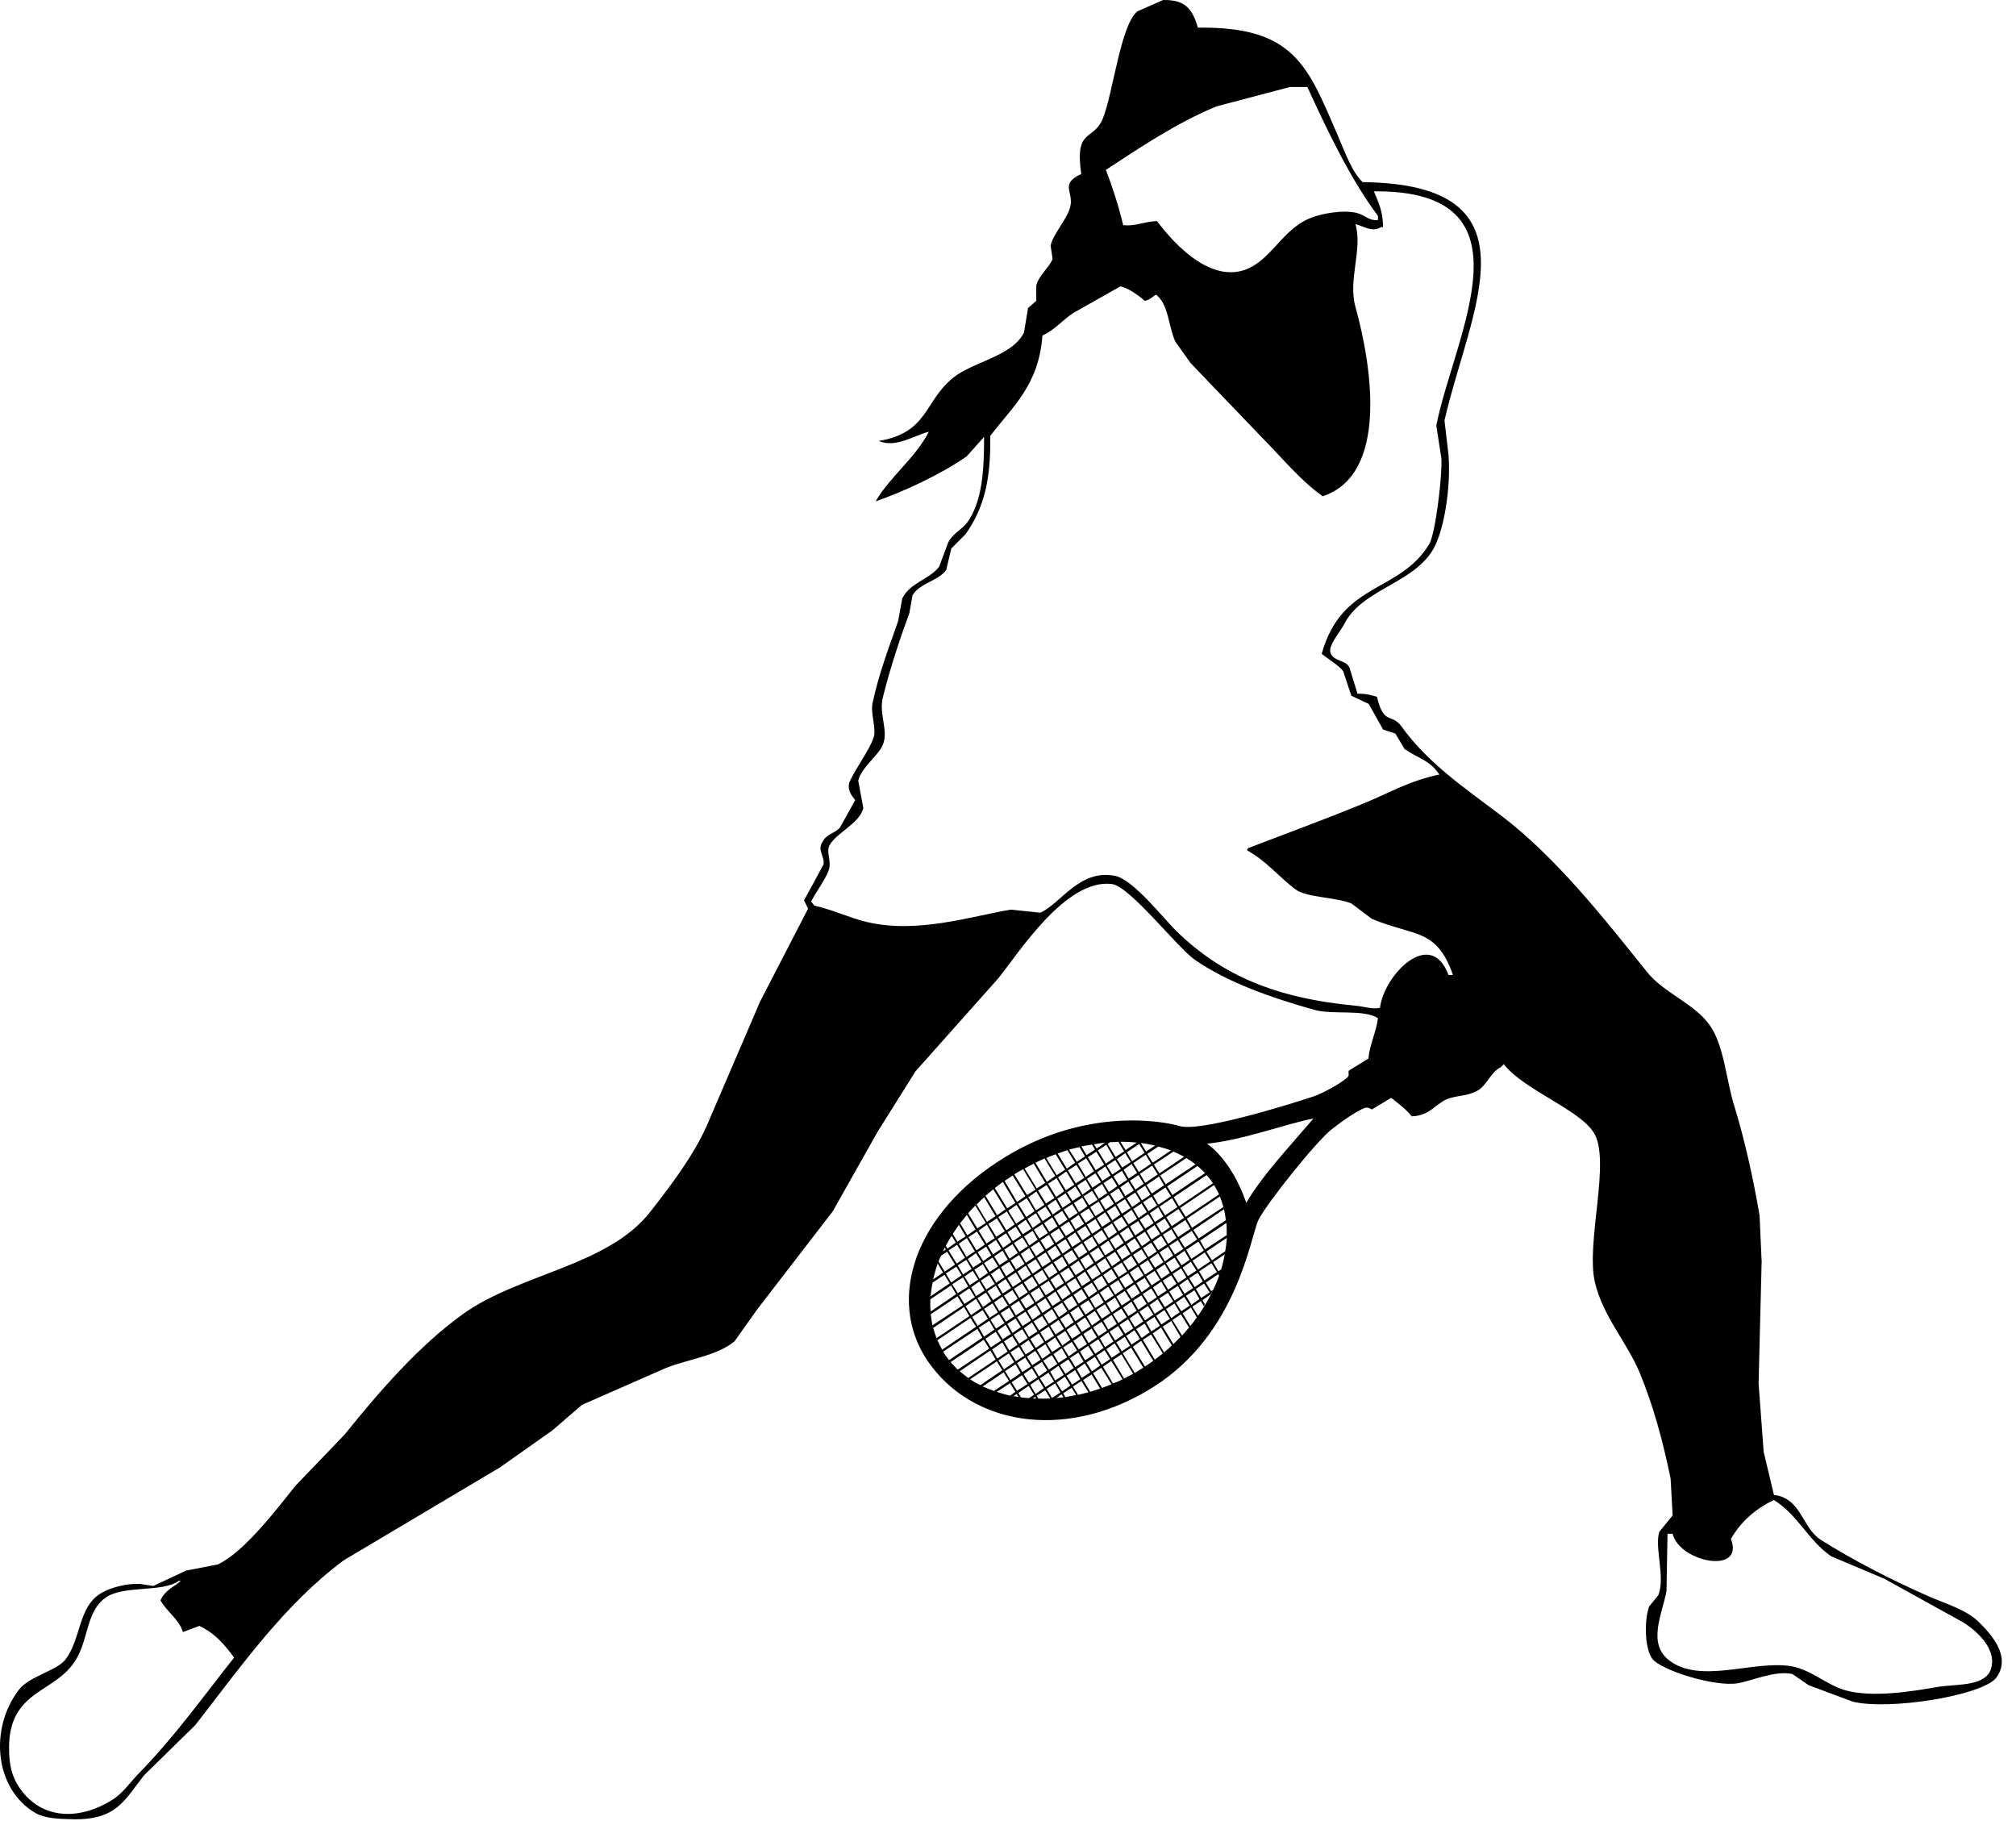 <?xml version="1.0" encoding="UTF-8" standalone="no"?>
<!DOCTYPE svg PUBLIC "-//W3C//DTD SVG 1.1//EN" "http://www.w3.org/Graphics/SVG/1.1/DTD/svg11.dtd">
<svg width="100%" height="100%" viewBox="0 0 124 112" version="1.1" xmlns="http://www.w3.org/2000/svg" xmlns:xlink="http://www.w3.org/1999/xlink" xml:space="preserve" xmlns:serif="http://www.serif.com/" style="fill-rule:evenodd;clip-rule:evenodd;stroke-linejoin:round;stroke-miterlimit:1.414;">
    <g transform="matrix(1,0,0,1,-282.227,-24.833)">
        <path d="M403.923,124.578C403.162,123.826 401.881,123.463 400.84,123.005C398.588,122.011 396.263,120.828 394.232,119.544C393.052,118.797 393.037,116.979 391.338,116.774C391.129,115.894 390.917,115.012 390.707,114.131C390.603,112.726 390.499,111.32 390.394,109.915C390.456,107.419 390.52,104.923 390.582,102.426C390.54,101.484 390.499,100.539 390.455,99.595C390.044,97.178 389.518,94.862 388.883,92.798C388.407,91.26 388.273,89.2 387.435,87.953C386.505,86.567 384.586,85.929 383.535,84.617C380.851,81.268 377.902,77.511 374.472,74.926C372.271,73.266 370.044,71.756 368.432,69.515C367.819,68.662 367.346,69.481 366.921,67.689C366.547,67.581 366.27,67.49 365.724,67.5C365.558,66.955 365.389,66.409 365.221,65.864C364.977,65.428 364.312,65.514 364.089,65.047C363.835,64.596 364.677,63.682 364.907,63.222C365.946,61.139 368.9,60.789 370.256,58.817C371.061,57.648 371.471,54.765 371.325,52.838C371.242,52.126 371.157,51.412 371.074,50.699C372.601,43.944 377.198,36.148 366.04,36.036C365.354,35.375 364.928,34.122 364.528,33.203C362.667,28.913 361.876,26.453 355.908,26.534C355.578,25.448 355.197,24.806 353.768,24.834C353.245,25.065 352.719,25.296 352.195,25.526C351.147,26.342 350.684,30.618 350.055,32.135C349.473,33.535 348.315,32.677 348.733,35.532C347.353,36.168 348.323,36.652 348.041,37.609C347.814,38.379 347.018,39.201 346.846,39.937C346.888,40.21 346.93,40.483 346.972,40.755C346.781,41.258 346.118,41.776 345.966,42.392L345.966,43.336C345.797,43.483 345.63,43.629 345.461,43.776C345.377,44.278 345.294,44.783 345.21,45.285C344.483,46.75 342.108,47.065 340.868,48.054C339.059,49.495 339.346,51.44 336.273,51.955C337.363,52.411 338.484,51.584 339.357,51.39C338.512,53.024 336.982,54.13 336.085,55.668C337.883,55.045 340.166,53.967 341.686,52.899C342.043,52.502 342.399,52.102 342.756,51.703C342.758,53.83 342.634,55.645 341.749,56.927C341.432,57.385 340.83,57.633 340.554,58.184C340.366,58.688 340.176,59.191 339.988,59.695C339.377,60.483 338.191,60.668 337.721,61.645C337.638,62.107 337.553,62.569 337.47,63.03C336.92,64.609 336.292,66.233 335.897,68.064C335.756,68.714 336.15,69.653 335.959,70.204C335.697,70.965 334.869,72.085 334.513,72.847C334.273,73.376 334.618,73.77 334.828,74.043C334.513,74.609 334.197,75.176 333.883,75.743C333.533,76.114 333.061,76.117 332.814,76.624C332.472,77.101 332.978,77.536 332.877,78.009C332.478,78.742 332.08,79.477 331.681,80.211C331.766,80.379 331.849,80.547 331.933,80.714C330.948,82.623 329.961,84.532 328.975,86.441C327.885,88.979 326.793,91.518 325.704,94.056C324.875,95.932 323.468,97.767 322.242,99.342C319.63,102.702 314.206,103.149 310.725,105.636C308.004,107.578 305.516,110.461 303.426,113.059C302.418,114.108 301.412,115.158 300.405,116.207C299.272,117.617 297.254,120.292 295.622,121.052C294.972,121.177 294.322,121.304 293.673,121.429C293.001,121.744 292.329,122.06 291.658,122.373C291.386,122.331 291.113,122.29 290.839,122.248C290.014,122.203 289.003,122.485 288.448,122.814C287.019,123.662 287.237,125.62 286.246,126.905C285.718,127.585 284.035,127.931 283.413,128.73C281.525,131.154 281.913,134.899 284.42,136.345C284.988,136.672 285.858,136.703 286.685,136.722C289.403,136.782 289.875,135.551 291.091,134.016C292.139,132.988 293.188,131.96 294.237,130.932C297.047,127.334 299.691,123.534 303.362,120.801C306.57,118.893 309.781,116.983 312.99,115.075C314.059,114.32 315.13,113.564 316.199,112.809C316.808,112.284 317.417,111.761 318.023,111.236C319.744,110.481 321.464,109.726 323.184,108.97C324.594,108.416 326.313,108.225 327.401,107.334C327.862,106.683 328.324,106.033 328.786,105.384C330.337,103.37 331.89,101.355 333.442,99.342C334.365,97.706 335.288,96.071 336.211,94.433C336.987,93.196 337.763,91.958 338.539,90.721C340.238,88.812 341.937,86.903 343.637,84.995C344.91,83.411 347.797,78.844 350.623,79.205C351.726,79.346 354.645,83.114 355.719,83.862C357.728,85.26 360.484,86.22 363.083,86.945C364.207,87.259 366.077,86.888 366.983,87.449C366.88,88.296 366.469,89.078 366.396,89.934L365.183,90.687C365.144,90.863 365.251,90.972 365.083,91.112C364.615,91.526 363.512,92.101 363.048,92.258C361.044,92.92 356.005,94.446 354.787,94.09C353.887,93.813 348.81,92.807 343.519,96.337C338.214,99.847 336.701,105.198 339.536,108.882C342.37,112.598 348.044,113.391 353.201,110.117C358.358,106.842 359.139,100.874 359.629,99.869C360.122,98.864 363.152,95.074 364.124,94.298C364.787,93.778 365.66,93.168 366.169,92.974C366.394,92.901 366.601,93.072 366.601,93.072L367.796,92.352C368.251,92.712 368.717,93.06 369.06,93.491C370.276,93.452 370.561,92.596 371.45,92.358C372.176,92.163 372.444,92.248 373.088,91.918C373.668,91.62 373.899,90.781 374.535,90.471C374.598,90.408 374.661,90.346 374.723,90.283C375.939,91.861 379.363,93.056 380.261,94.5C381.324,96.203 379.76,101.249 380.324,103.687C380.812,105.793 382.305,107.382 383.093,109.288C383.919,111.287 384.524,113.52 384.982,115.769C385.024,116.524 385.065,117.279 385.108,118.035C384.835,118.37 384.562,118.705 384.289,119.042C383.978,119.994 384.672,121.832 384.226,122.943C384.038,123.173 383.849,123.405 383.661,123.636C383.359,124.471 383.381,126.2 383.849,126.844C384.36,127.545 387.7,128.609 389.135,128.354C390.022,128.199 391.409,127.558 392.472,127.789C392.806,128.018 393.141,128.25 393.477,128.48C394.379,128.816 395.281,129.151 396.183,129.487C398.333,130.033 404.046,129.154 404.996,128.039C406.02,126.695 404.595,125.24 403.923,124.578ZM290.776,133.891C290.238,134.44 289.804,135.104 289.139,135.526C287.277,136.708 285.001,136.811 283.601,135.024C283.054,134.325 282.779,133.596 282.784,132.318C282.79,128.705 285.701,128.993 286.937,126.843C287.684,125.544 287.551,123.881 288.761,123.067C289.873,122.32 292.182,122.792 293.229,122.062L293.355,122.062C292.844,122.489 292.412,122.609 292.096,123.256C292.504,123.986 293.209,124.378 293.48,125.208C293.815,125.083 294.151,124.956 294.487,124.83C295.467,125.297 296.022,125.962 296.627,126.781C294.666,129.252 292.953,131.665 290.776,133.891ZM355.184,104.549L355.171,104.532L355.186,104.519L355.674,104.2L355.69,104.186L355.703,104.204L355.991,104.706L356.006,104.724L355.989,104.737L355.514,105.073L355.485,105.069L355.486,105.039L355.184,104.549ZM350.899,107.413L350.887,107.395L350.902,107.383L351.392,107.064L351.406,107.051L351.42,107.068L351.722,107.587L351.736,107.604L351.718,107.617L351.231,107.936L351.214,107.948L351.216,107.918L350.899,107.413ZM347.841,109.462L347.828,109.445L347.844,109.433L348.331,109.113L348.348,109.099L348.362,109.117L348.663,109.637L348.675,109.654L348.66,109.666L348.172,109.985L348.157,109.999L348.158,109.969L347.841,109.462ZM342.035,105.847L342.022,105.83L342.039,105.817L342.647,105.425L342.663,105.412L342.678,105.43L342.981,105.919L342.995,105.938L342.978,105.95L342.381,106.36L342.35,106.386L342.353,106.356L342.035,105.847ZM341.232,104.518L341.219,104.501L341.234,104.488L341.831,104.08L341.849,104.067L341.861,104.084L342.178,104.591L342.192,104.608L342.177,104.62L341.551,105.025L341.534,105.037L341.538,105.007L341.232,104.518ZM342.177,101.773L342.192,101.792L342.176,101.804L341.688,102.124L341.671,102.137L341.658,102.119L341.213,101.35L341.198,101.332L341.215,101.319L341.674,100.995L341.719,100.986L341.718,101.017L342.177,101.773ZM346.459,98.911L346.474,98.928L346.458,98.941L345.968,99.26L345.954,99.273L345.94,99.255L345.482,98.467L345.467,98.45L345.495,98.455L345.971,98.117L345.988,98.103L345.985,98.135L346.459,98.911ZM352.157,96.952L352.171,96.969L352.154,96.982L351.667,97.302L351.649,97.314L351.636,97.296L351.348,96.795L351.334,96.778L351.352,96.764L351.827,96.429L351.854,96.433L351.853,96.463L352.157,96.952ZM355.856,101.062L355.868,101.08L355.84,101.076L355.104,101.569L355.09,101.582L355.091,101.552L354.788,101.064L354.774,101.047L354.791,101.033L355.508,100.551L355.54,100.527L355.539,100.556L355.856,101.062ZM355.388,103.469L355.372,103.451L355.389,103.438L355.879,103.12L355.894,103.106L355.908,103.123L356.208,103.642L356.192,103.656L355.733,103.98L355.703,104.006L355.704,103.976L355.388,103.469ZM351.104,106.333L351.09,106.316L351.106,106.304L351.594,105.985L351.609,105.972L351.623,105.989L351.924,106.507L351.94,106.524L351.922,106.538L351.436,106.857L351.418,106.87L351.422,106.839L351.104,106.333ZM348.045,108.383L348.032,108.366L348.046,108.353L348.536,108.034L348.553,108.021L348.564,108.038L348.865,108.558L348.881,108.575L348.864,108.587L348.392,108.894L348.359,108.919L348.362,108.89L348.045,108.383ZM343.585,106.699L343.572,106.68L343.588,106.669L344.064,106.331L344.078,106.318L344.106,106.353L344.393,106.854L344.408,106.872L344.391,106.883L343.902,107.203L343.888,107.217L343.889,107.186L343.585,106.699ZM342.77,105.353L342.758,105.335L342.771,105.322L343.26,105.002L343.277,104.989L343.292,105.008L343.591,105.527L343.607,105.544L343.59,105.557L343.101,105.875L343.084,105.889L343.088,105.859L342.77,105.353ZM345.033,100.804L345.047,100.822L345.03,100.834L344.542,101.154L344.527,101.167L344.512,101.149L344.209,100.63L344.196,100.612L344.213,100.6L344.703,100.281L344.717,100.268L344.715,100.297L345.033,100.804ZM348.092,98.754L348.105,98.771L348.091,98.783L347.603,99.102L347.586,99.116L347.571,99.098L347.27,98.578L347.255,98.561L347.272,98.548L347.747,98.241L347.779,98.216L347.774,98.247L348.092,98.754ZM351.954,98.033L351.967,98.05L351.952,98.062L351.463,98.383L351.447,98.396L351.433,98.378L351.145,97.875L351.13,97.858L351.147,97.845L351.608,97.521L351.638,97.495L351.635,97.525L351.954,98.033ZM354.367,103.204L354.354,103.186L354.37,103.173L354.857,102.854L354.873,102.841L354.886,102.859L355.188,103.377L355.201,103.394L355.187,103.407L354.696,103.727L354.683,103.739L354.683,103.709L354.367,103.204ZM351.307,105.254L351.294,105.237L351.324,105.24L351.799,104.905L351.815,104.89L351.828,104.907L352.129,105.428L352.145,105.445L352.128,105.457L351.638,105.777L351.623,105.79L351.626,105.76L351.307,105.254ZM348.25,107.304L348.234,107.287L348.263,107.292L348.739,106.954L348.756,106.941L348.769,106.958L349.072,107.478L349.083,107.496L349.069,107.509L348.594,107.816L348.564,107.84L348.567,107.811L348.25,107.304ZM342.974,104.274L342.96,104.256L342.976,104.242L343.464,103.922L343.481,103.909L343.494,103.927L343.795,104.446L343.809,104.463L343.792,104.477L343.304,104.796L343.292,104.808L343.293,104.779L342.974,104.274ZM344.829,101.883L344.843,101.901L344.814,101.897L344.337,102.233L344.323,102.247L344.309,102.228L344.007,101.709L343.994,101.691L344.009,101.679L344.498,101.359L344.513,101.345L344.511,101.376L344.829,101.883ZM352.755,99.359L352.782,99.395L352.753,99.39L352.277,99.726L352.262,99.739L352.248,99.72L351.946,99.202L351.932,99.185L351.949,99.173L352.438,98.853L352.454,98.841L352.45,98.871L352.755,99.359ZM353.569,100.705L353.585,100.722L353.568,100.734L353.08,101.053L353.063,101.067L353.051,101.05L352.748,100.53L352.734,100.514L352.764,100.519L353.239,100.181L353.256,100.168L353.252,100.198L353.569,100.705ZM347.447,105.976L347.433,105.958L347.449,105.946L347.937,105.625L347.953,105.612L347.968,105.63L348.268,106.149L348.282,106.166L348.253,106.162L347.793,106.487L347.764,106.512L347.764,106.482L347.447,105.976ZM343.178,103.194L343.164,103.177L343.194,103.182L343.669,102.844L343.684,102.832L343.7,102.849L344,103.368L344.013,103.385L343.997,103.399L343.522,103.706L343.493,103.73L343.494,103.7L343.178,103.194ZM344.611,102.946L344.626,102.963L344.61,102.975L344.132,103.312L344.117,103.325L344.091,103.292L343.803,102.789L343.79,102.771L343.806,102.759L344.28,102.452L344.31,102.427L344.309,102.457L344.611,102.946ZM352.552,100.438L352.565,100.456L352.549,100.468L352.073,100.804L352.045,100.8L352.031,100.782L351.744,100.282L351.729,100.265L351.746,100.252L352.219,99.945L352.25,99.919L352.249,99.949L352.552,100.438ZM353.366,101.785L353.38,101.803L353.364,101.815L352.875,102.135L352.86,102.148L352.847,102.13L352.543,101.612L352.53,101.593L352.547,101.581L353.035,101.261L353.052,101.249L353.049,101.279L353.366,101.785ZM347.649,104.896L347.637,104.878L347.652,104.866L348.14,104.546L348.157,104.535L348.17,104.552L348.473,105.071L348.486,105.088L348.47,105.102L347.997,105.408L347.965,105.433L347.968,105.404L347.649,104.896ZM348.69,101.162L348.704,101.179L348.689,101.192L348.199,101.511L348.183,101.524L348.17,101.507L347.869,100.988L347.854,100.97L347.883,100.974L348.36,100.637L348.374,100.626L348.372,100.657L348.69,101.162ZM350.71,102.846L350.696,102.829L350.711,102.816L351.2,102.497L351.216,102.484L351.231,102.501L351.532,103.02L351.545,103.038L351.53,103.051L351.041,103.37L351.026,103.382L351.027,103.353L350.71,102.846ZM346.646,104.647L346.632,104.63L346.647,104.617L347.123,104.281L347.14,104.269L347.153,104.284L347.455,104.806L347.467,104.822L347.453,104.836L346.964,105.154L346.948,105.166L346.949,105.136L346.646,104.647ZM348.485,102.242L348.501,102.259L348.484,102.271L347.994,102.59L347.979,102.603L347.965,102.587L347.664,102.067L347.65,102.05L347.665,102.038L348.139,101.729L348.17,101.704L348.169,101.735L348.485,102.242ZM349.491,102.488L349.505,102.506L349.491,102.519L349.015,102.856L349,102.869L348.973,102.835L348.686,102.334L348.671,102.316L348.687,102.302L349.175,101.982L349.192,101.97L349.188,102L349.491,102.488ZM350.913,101.767L350.901,101.75L350.916,101.737L351.404,101.417L351.42,101.403L351.434,101.421L351.736,101.94L351.749,101.957L351.733,101.97L351.244,102.29L351.23,102.302L351.232,102.272L350.913,101.767ZM351.126,102.333L351.138,102.349L351.122,102.363L350.646,102.7L350.63,102.712L350.616,102.696L350.301,102.189L350.302,102.158L350.791,101.839L350.808,101.826L350.821,101.843L351.126,102.333ZM346.849,103.568L346.835,103.55L346.85,103.537L347.327,103.201L347.356,103.205L347.369,103.223L347.657,103.723L347.672,103.74L347.656,103.754L347.166,104.073L347.151,104.086L347.154,104.056L346.849,103.568ZM347.446,103.159L347.447,103.129L347.463,103.118L347.936,102.811L347.952,102.798L347.966,102.814L348.284,103.321L348.297,103.338L348.281,103.351L347.793,103.671L347.776,103.684L347.763,103.666L347.446,103.159ZM348.059,102.736L348.045,102.718L348.074,102.724L348.55,102.386L348.566,102.373L348.58,102.391L348.896,102.896L348.894,102.927L348.877,102.941L348.405,103.247L348.387,103.26L348.374,103.243L348.059,102.736ZM348.483,103.381L348.957,103.045L348.989,103.049L348.983,103.08L349.287,103.568L349.303,103.586L349.286,103.599L348.798,103.918L348.781,103.932L348.768,103.915L348.48,103.413L348.466,103.395L348.483,103.381ZM349.077,103.002L349.064,102.985L349.08,102.971L349.569,102.651L349.584,102.639L349.598,102.656L349.914,103.163L349.928,103.18L349.912,103.193L349.424,103.513L349.407,103.526L349.393,103.509L349.077,103.002ZM349.689,102.581L349.676,102.564L349.704,102.569L350.18,102.232L350.195,102.219L350.21,102.237L350.512,102.756L350.526,102.774L350.509,102.788L350.021,103.106L350.005,103.119L349.991,103.102L349.689,102.581ZM350.714,101.705L350.226,102.025L350.209,102.039L350.194,102.022L349.907,101.52L349.894,101.503L349.911,101.49L350.385,101.153L350.413,101.157L350.428,101.174L350.717,101.675L350.729,101.694L350.714,101.705ZM350.119,102.083L350.132,102.101L350.116,102.114L349.628,102.434L349.611,102.447L349.598,102.428L349.281,101.923L349.268,101.905L349.283,101.892L349.773,101.573L349.789,101.561L349.802,101.577L350.119,102.083ZM349.098,101.849L348.608,102.169L348.591,102.182L348.579,102.165L348.276,101.676L348.262,101.658L348.277,101.644L348.754,101.309L348.782,101.312L348.796,101.33L349.099,101.82L349.098,101.849ZM347.86,102.646L347.874,102.663L347.859,102.675L347.398,103L347.368,103.025L347.355,102.977L347.051,102.489L347.037,102.472L347.053,102.458L347.543,102.138L347.558,102.125L347.574,102.144L347.86,102.646ZM347.263,103.055L347.277,103.073L347.26,103.085L346.772,103.405L346.757,103.417L346.743,103.4L346.428,102.893L346.429,102.865L346.457,102.869L346.917,102.545L346.933,102.531L346.947,102.549L347.263,103.055ZM346.65,103.476L346.664,103.494L346.647,103.507L346.159,103.826L346.143,103.84L346.129,103.823L345.828,103.302L345.814,103.285L345.829,103.273L346.32,102.953L346.334,102.94L346.348,102.958L346.65,103.476ZM346.039,103.869L346.054,103.887L346.037,103.9L345.549,104.22L345.534,104.231L345.518,104.214L345.214,103.727L345.202,103.708L345.219,103.696L345.693,103.358L345.721,103.364L345.736,103.38L346.039,103.869ZM345.628,104.351L346.116,104.032L346.132,104.02L346.146,104.037L346.433,104.539L346.447,104.555L346.431,104.569L345.954,104.906L345.94,104.918L345.926,104.901L345.624,104.381L345.61,104.364L345.628,104.351ZM346.222,103.973L346.208,103.955L346.224,103.942L346.714,103.623L346.729,103.61L346.744,103.627L347.059,104.133L347.072,104.15L347.058,104.162L346.569,104.481L346.555,104.495L346.539,104.476L346.222,103.973ZM347.241,104.24L347.243,104.208L347.259,104.195L347.732,103.888L347.748,103.875L347.764,103.892L348.08,104.399L348.064,104.411L347.587,104.749L347.571,104.762L347.558,104.744L347.241,104.24ZM347.855,103.816L347.84,103.799L347.856,103.785L348.345,103.465L348.361,103.454L348.375,103.47L348.676,103.989L348.691,104.007L348.674,104.019L348.2,104.326L348.183,104.339L348.17,104.322L347.855,103.816ZM348.279,104.46L348.738,104.137L348.77,104.11L348.767,104.14L349.084,104.646L349.097,104.663L349.08,104.676L348.592,104.996L348.578,105.009L348.564,104.991L348.275,104.489L348.262,104.472L348.279,104.46ZM348.875,104.083L348.861,104.066L348.876,104.053L349.365,103.733L349.38,103.72L349.393,103.739L349.698,104.227L349.695,104.258L349.219,104.594L349.204,104.607L349.191,104.59L348.875,104.083ZM349.486,103.661L349.473,103.644L349.488,103.63L349.976,103.31L349.992,103.298L350.007,103.315L350.308,103.834L350.322,103.851L350.306,103.865L349.817,104.184L349.802,104.197L349.787,104.18L349.486,103.661ZM350.098,103.269L350.084,103.251L350.1,103.238L350.575,102.901L350.603,102.906L350.617,102.923L350.921,103.412L350.935,103.43L350.919,103.443L350.432,103.763L350.414,103.775L350.403,103.757L350.098,103.269ZM351.307,102.438L351.308,102.408L351.338,102.412L351.798,102.087L351.814,102.075L351.827,102.091L352.144,102.598L352.159,102.616L352.142,102.628L351.651,102.948L351.636,102.959L351.623,102.943L351.307,102.438ZM351.934,102.032L351.921,102.014L351.935,102.002L352.425,101.683L352.44,101.67L352.452,101.688L352.757,102.176L352.756,102.207L352.739,102.219L352.279,102.544L352.263,102.556L352.251,102.538L351.934,102.032ZM352.345,101.55L351.855,101.868L351.841,101.879L351.828,101.864L351.54,101.362L351.526,101.344L351.541,101.331L352.001,101.006L352.031,101.012L352.045,101.028L352.347,101.517L352.361,101.536L352.345,101.55ZM351.937,100.891L351.464,101.196L351.449,101.209L351.433,101.194L351.117,100.687L351.104,100.67L351.131,100.674L351.608,100.338L351.623,100.326L351.637,100.344L351.941,100.862L351.954,100.88L351.937,100.891ZM351.341,101.27L351.356,101.287L351.327,101.283L350.85,101.62L350.834,101.633L350.82,101.616L350.505,101.11L350.508,101.079L350.522,101.066L350.996,100.759L351.013,100.745L351.026,100.765L351.341,101.27ZM350.917,100.626L350.44,100.962L350.412,100.957L350.398,100.94L350.111,100.44L350.097,100.421L350.113,100.409L350.602,100.089L350.617,100.077L350.633,100.094L350.918,100.595L350.932,100.614L350.917,100.626ZM350.322,101.005L350.336,101.022L350.321,101.035L349.831,101.354L349.816,101.367L349.802,101.35L349.486,100.844L349.471,100.827L349.499,100.831L349.976,100.494L349.991,100.482L350.005,100.5L350.322,101.005ZM349.709,101.427L349.723,101.444L349.694,101.439L349.218,101.776L349.202,101.79L349.191,101.772L348.887,101.253L348.874,101.235L348.891,101.222L349.379,100.902L349.396,100.89L349.407,100.907L349.709,101.427ZM349.301,100.769L348.824,101.106L348.796,101.102L348.784,101.085L348.48,100.595L348.466,100.578L348.481,100.565L348.969,100.246L348.985,100.234L348.999,100.251L349.303,100.74L349.317,100.757L349.301,100.769ZM348.078,101.583L348.091,101.6L348.062,101.595L347.603,101.92L347.587,101.933L347.574,101.915L347.256,101.409L347.242,101.392L347.258,101.38L347.747,101.059L347.763,101.048L347.776,101.066L348.078,101.583ZM347.468,101.975L347.481,101.993L347.465,102.005L346.977,102.325L346.959,102.337L346.947,102.321L346.643,101.831L346.646,101.801L346.662,101.79L347.121,101.465L347.139,101.452L347.163,101.486L347.468,101.975ZM346.855,102.396L346.868,102.414L346.851,102.427L346.362,102.746L346.347,102.76L346.333,102.742L346.032,102.224L346.018,102.206L346.035,102.193L346.522,101.874L346.539,101.861L346.554,101.878L346.855,102.396ZM346.242,102.789L346.257,102.807L346.241,102.82L345.765,103.155L345.736,103.152L345.722,103.134L345.419,102.646L345.405,102.627L345.421,102.615L345.91,102.296L345.926,102.283L345.94,102.301L346.242,102.789ZM345.63,103.211L345.645,103.228L345.629,103.241L345.141,103.56L345.124,103.574L345.11,103.556L344.81,103.038L344.796,103.02L344.824,103.024L345.301,102.688L345.316,102.674L345.33,102.691L345.63,103.211ZM345.034,103.62L345.032,103.65L345.015,103.664L344.543,103.969L344.527,103.985L344.512,103.965L344.196,103.46L344.182,103.442L344.196,103.43L344.686,103.111L344.703,103.097L344.717,103.114L345.034,103.62ZM344.608,104.087L345.096,103.767L345.112,103.755L345.108,103.785L345.426,104.29L345.44,104.309L345.425,104.321L344.935,104.641L344.921,104.653L344.905,104.636L344.605,104.117L344.59,104.099L344.608,104.087ZM345.016,104.775L345.491,104.438L345.508,104.425L345.52,104.442L345.837,104.948L345.835,104.979L345.347,105.297L345.33,105.311L345.317,105.293L345.013,104.804L344.999,104.786L345.016,104.775ZM345.424,105.432L345.913,105.113L345.928,105.1L345.942,105.118L346.229,105.619L346.242,105.635L346.226,105.649L345.752,105.985L345.723,105.982L345.71,105.963L345.42,105.462L345.407,105.445L345.424,105.432ZM346.019,105.053L346.006,105.035L346.022,105.022L346.51,104.702L346.527,104.691L346.54,104.708L346.856,105.213L346.87,105.231L346.852,105.244L346.365,105.564L346.349,105.576L346.335,105.558L346.019,105.053ZM346.442,105.699L346.917,105.361L346.933,105.348L346.947,105.366L347.25,105.884L347.264,105.902L347.247,105.915L346.759,106.235L346.742,106.248L346.729,106.23L346.428,105.712L346.415,105.693L346.442,105.699ZM347.038,105.318L347.038,105.288L347.055,105.274L347.53,104.968L347.545,104.954L347.56,104.973L347.863,105.461L347.876,105.478L347.861,105.49L347.386,105.828L347.357,105.824L347.342,105.806L347.038,105.318ZM348.075,105.541L348.535,105.216L348.55,105.204L348.564,105.221L348.88,105.728L348.894,105.745L348.877,105.758L348.39,106.077L348.373,106.091L348.358,106.074L348.06,105.553L348.045,105.536L348.075,105.541ZM348.67,105.162L348.656,105.144L348.673,105.13L349.161,104.812L349.177,104.798L349.189,104.815L349.494,105.306L349.49,105.335L349.476,105.347L349.016,105.672L348.988,105.668L348.974,105.651L348.67,105.162ZM349.282,104.74L349.268,104.723L349.285,104.71L349.773,104.39L349.79,104.378L349.802,104.395L350.103,104.914L350.119,104.932L350.101,104.945L349.613,105.265L349.598,105.278L349.584,105.26L349.282,104.74ZM349.894,104.348L349.868,104.313L349.895,104.317L350.372,103.979L350.387,103.967L350.4,103.984L350.718,104.491L350.732,104.509L350.716,104.521L350.228,104.841L350.211,104.854L350.199,104.836L349.894,104.348ZM350.505,103.925L350.493,103.908L350.508,103.895L350.997,103.575L351.014,103.561L351.026,103.58L351.314,104.081L351.328,104.099L351.312,104.112L350.834,104.447L350.821,104.46L350.807,104.441L350.505,103.925ZM351.104,103.517L351.105,103.487L351.122,103.474L351.596,103.167L351.611,103.153L351.624,103.172L351.942,103.678L351.955,103.694L351.938,103.707L351.452,104.026L351.435,104.04L351.421,104.023L351.104,103.517ZM351.729,103.111L351.717,103.094L351.73,103.081L352.208,102.745L352.236,102.749L352.25,102.767L352.553,103.257L352.552,103.287L352.536,103.3L352.063,103.606L352.046,103.619L352.032,103.601L351.729,103.111ZM352.342,102.689L352.329,102.672L352.344,102.659L352.834,102.339L352.849,102.325L352.847,102.356L353.165,102.862L353.177,102.88L353.161,102.891L352.673,103.211L352.656,103.225L352.643,103.208L352.342,102.689ZM352.939,102.282L352.954,102.267L353.431,101.93L353.445,101.919L353.459,101.936L353.775,102.443L353.789,102.46L353.774,102.473L353.286,102.791L353.269,102.804L353.257,102.786L352.939,102.282ZM352.972,101.145L352.944,101.139L352.483,101.465L352.468,101.477L352.455,101.459L352.138,100.954L352.125,100.934L352.139,100.923L352.627,100.604L352.644,100.591L352.658,100.609L352.974,101.115L352.972,101.145ZM352.154,99.799L352.139,99.812L351.667,100.119L351.649,100.13L351.637,100.114L351.333,99.626L351.319,99.608L351.336,99.595L351.812,99.259L351.827,99.245L351.853,99.28L352.157,99.769L352.154,99.799ZM351.544,100.19L351.561,100.207L351.544,100.221L351.055,100.54L351.038,100.553L351.026,100.536L350.708,100.03L350.711,100L350.727,99.987L351.201,99.681L351.215,99.666L351.231,99.683L351.544,100.19ZM351.122,99.546L350.645,99.883L350.63,99.896L350.632,99.866L350.315,99.359L350.302,99.341L350.317,99.328L350.805,99.009L350.822,98.997L350.836,99.013L351.123,99.515L351.138,99.533L351.122,99.546ZM350.526,99.925L350.539,99.943L350.522,99.956L350.034,100.274L350.02,100.288L350.006,100.27L349.702,99.781L349.688,99.765L349.704,99.751L350.179,99.413L350.195,99.401L350.209,99.418L350.526,99.925ZM349.914,100.348L349.927,100.365L349.911,100.379L349.423,100.697L349.406,100.71L349.392,100.693L349.092,100.174L349.078,100.155L349.094,100.144L349.583,99.825L349.597,99.81L349.614,99.829L349.914,100.348ZM349.505,99.689L349.029,100.025L349.013,100.038L349,100.021L348.682,99.515L348.67,99.498L348.686,99.484L349.174,99.163L349.188,99.152L349.204,99.17L349.506,99.657L349.521,99.676L349.505,99.689ZM348.894,100.081L348.909,100.099L348.893,100.112L348.404,100.432L348.387,100.444L348.375,100.428L348.085,99.927L348.072,99.909L348.088,99.896L348.566,99.559L348.581,99.546L348.592,99.592L348.894,100.081ZM348.297,100.492L348.294,100.521L348.279,100.534L347.805,100.841L347.79,100.854L347.776,100.837L347.459,100.33L347.445,100.313L347.462,100.299L347.948,99.981L347.965,99.967L347.98,99.986L348.297,100.492ZM347.671,100.896L347.685,100.913L347.668,100.926L347.193,101.263L347.165,101.258L347.151,101.241L346.847,100.753L346.849,100.721L346.865,100.71L347.339,100.403L347.354,100.389L347.368,100.405L347.671,100.896ZM347.057,101.318L347.071,101.335L347.055,101.348L346.567,101.669L346.55,101.68L346.555,101.65L346.237,101.144L346.224,101.126L346.24,101.114L346.728,100.794L346.744,100.781L346.759,100.798L347.057,101.318ZM346.46,101.727L346.475,101.743L346.446,101.74L345.971,102.076L345.954,102.089L345.941,102.071L345.624,101.566L345.61,101.55L345.628,101.536L346.115,101.217L346.13,101.204L346.146,101.221L346.46,101.727ZM345.834,102.131L345.848,102.147L345.833,102.161L345.344,102.482L345.327,102.493L345.313,102.476L345.026,101.975L345.012,101.958L345.029,101.944L345.505,101.608L345.534,101.612L345.548,101.63L345.834,102.131ZM345.238,102.541L345.234,102.571L345.22,102.582L344.745,102.891L344.73,102.904L344.716,102.886L344.401,102.38L344.386,102.363L344.403,102.349L344.889,102.03L344.905,102.018L344.921,102.035L345.238,102.541ZM343.602,103.838L344.061,103.514L344.092,103.519L344.104,103.536L344.408,104.026L344.423,104.043L344.406,104.056L343.918,104.375L343.902,104.387L343.889,104.37L343.6,103.869L343.586,103.851L343.602,103.838ZM343.995,104.509L344.484,104.189L344.5,104.177L344.514,104.194L344.817,104.683L344.815,104.713L344.799,104.725L344.34,105.049L344.323,105.063L344.31,105.045L343.992,104.539L343.98,104.521L343.995,104.509ZM344.404,105.166L344.892,104.848L344.909,104.833L344.906,104.866L345.222,105.371L345.237,105.389L345.221,105.4L344.733,105.72L344.716,105.733L344.703,105.716L344.401,105.197L344.387,105.18L344.404,105.166ZM344.797,105.836L345.286,105.518L345.303,105.505L345.317,105.523L345.632,106.03L345.63,106.059L345.615,106.071L345.14,106.379L345.125,106.391L345.111,106.373L344.794,105.867L344.78,105.851L344.797,105.836ZM345.221,106.512L345.696,106.175L345.711,106.163L345.723,106.209L346.026,106.698L346.041,106.716L346.024,106.729L345.534,107.048L345.519,107.061L345.506,107.043L345.218,106.542L345.205,106.526L345.221,106.512ZM345.815,106.131L345.8,106.114L345.816,106.101L346.305,105.783L346.321,105.77L346.334,105.787L346.651,106.293L346.664,106.31L346.635,106.306L346.159,106.644L346.145,106.656L346.131,106.639L345.815,106.131ZM346.225,106.76L346.714,106.44L346.73,106.428L346.744,106.445L347.046,106.965L347.059,106.983L347.044,106.997L346.556,107.315L346.539,107.329L346.524,107.311L346.224,106.791L346.21,106.775L346.225,106.76ZM346.834,106.398L346.821,106.381L346.836,106.367L347.311,106.03L347.328,106.017L347.354,106.053L347.658,106.542L347.67,106.559L347.656,106.571L347.168,106.891L347.152,106.904L347.139,106.887L346.834,106.398ZM347.843,106.616L347.86,106.603L348.332,106.296L348.349,106.282L348.361,106.299L348.679,106.806L348.692,106.824L348.675,106.836L348.187,107.155L348.172,107.169L348.158,107.151L347.842,106.646L347.843,106.616ZM348.467,106.242L348.452,106.224L348.468,106.212L348.944,105.874L348.973,105.879L348.988,105.896L349.291,106.384L349.287,106.415L349.271,106.428L348.798,106.734L348.782,106.747L348.768,106.73L348.467,106.242ZM349.079,105.819L349.064,105.801L349.08,105.789L349.569,105.469L349.585,105.456L349.584,105.487L349.899,105.993L349.914,106.01L349.885,106.006L349.41,106.342L349.392,106.355L349.379,106.338L349.079,105.819ZM349.676,105.41L349.663,105.394L349.677,105.38L350.167,105.061L350.183,105.048L350.196,105.065L350.513,105.572L350.527,105.589L350.51,105.601L350.023,105.921L350.007,105.933L349.992,105.917L349.676,105.41ZM350.303,105.006L350.288,104.988L350.304,104.975L350.794,104.655L350.809,104.643L350.823,104.661L351.111,105.162L351.124,105.179L351.108,105.192L350.633,105.528L350.604,105.524L350.589,105.506L350.303,105.006ZM350.899,104.596L350.901,104.568L350.917,104.555L351.391,104.248L351.407,104.235L351.419,104.253L351.737,104.759L351.749,104.776L351.736,104.788L351.246,105.109L351.231,105.121L351.214,105.104L350.899,104.596ZM351.524,104.191L351.511,104.175L351.526,104.162L352.003,103.826L352.019,103.812L352.032,103.829L352.334,104.349L352.348,104.365L352.332,104.379L351.858,104.686L351.842,104.699L351.828,104.68L351.524,104.191ZM352.139,103.769L352.125,103.753L352.14,103.739L352.616,103.432L352.644,103.407L352.643,103.438L352.947,103.925L352.961,103.943L352.944,103.956L352.468,104.293L352.454,104.306L352.439,104.289L352.139,103.769ZM352.734,103.36L352.721,103.342L352.736,103.33L353.226,103.01L353.241,102.997L353.257,103.015L353.572,103.521L353.569,103.551L353.554,103.564L353.079,103.87L353.065,103.884L353.05,103.865L352.734,103.36ZM353.361,102.956L353.347,102.938L353.363,102.926L353.852,102.605L353.867,102.593L353.881,102.611L354.168,103.112L354.182,103.13L354.168,103.142L353.677,103.462L353.662,103.474L353.649,103.456L353.361,102.956ZM353.96,102.546L353.946,102.528L353.961,102.515L354.449,102.197L354.466,102.184L354.478,102.201L354.795,102.707L354.809,102.724L354.793,102.737L354.304,103.056L354.289,103.069L354.275,103.052L353.96,102.546ZM354.37,102.062L353.894,102.399L353.879,102.413L353.853,102.377L353.566,101.875L353.551,101.859L353.567,101.846L354.057,101.526L354.072,101.513L354.085,101.529L354.373,102.032L354.386,102.049L354.37,102.062ZM353.978,101.392L353.49,101.711L353.474,101.724L353.459,101.706L353.156,101.218L353.143,101.199L353.158,101.188L353.633,100.851L353.663,100.856L353.676,100.873L353.979,101.361L353.993,101.377L353.978,101.392ZM353.175,100.065L352.687,100.383L352.67,100.397L352.658,100.381L352.342,99.873L352.329,99.856L352.343,99.842L352.83,99.523L352.849,99.511L352.861,99.528L353.178,100.034L353.175,100.065ZM352.359,98.72L352.344,98.733L351.885,99.056L351.854,99.052L351.841,99.035L351.538,98.546L351.525,98.528L351.539,98.516L352.029,98.196L352.044,98.184L352.058,98.201L352.363,98.689L352.359,98.72ZM351.749,99.112L351.763,99.129L351.748,99.142L351.258,99.462L351.243,99.475L351.229,99.457L350.928,98.938L350.912,98.92L350.929,98.906L351.404,98.599L351.418,98.587L351.432,98.604L351.749,99.112ZM351.338,98.484L350.865,98.791L350.834,98.817L350.836,98.786L350.521,98.28L350.505,98.263L350.522,98.25L351.009,97.93L351.027,97.918L351.041,97.936L351.341,98.454L351.357,98.472L351.338,98.484ZM350.73,98.846L350.742,98.863L350.728,98.876L350.25,99.212L350.223,99.208L350.209,99.19L349.905,98.701L349.908,98.671L349.923,98.658L350.397,98.351L350.413,98.338L350.426,98.356L350.73,98.846ZM350.118,99.267L350.131,99.285L350.113,99.299L349.626,99.618L349.611,99.632L349.597,99.613L349.296,99.096L349.281,99.077L349.298,99.065L349.786,98.746L349.802,98.731L349.816,98.751L350.118,99.267ZM349.722,98.627L349.234,98.946L349.217,98.958L349.204,98.941L348.888,98.435L348.874,98.418L348.889,98.405L349.379,98.085L349.394,98.072L349.408,98.091L349.724,98.596L349.738,98.614L349.722,98.627ZM349.099,99.001L349.112,99.02L349.095,99.033L348.621,99.37L348.591,99.366L348.579,99.349L348.29,98.848L348.277,98.83L348.291,98.817L348.781,98.498L348.798,98.484L348.811,98.501L349.099,99.001ZM348.501,99.411L348.499,99.441L348.483,99.454L348.009,99.76L347.993,99.774L347.98,99.756L347.662,99.252L347.65,99.233L347.665,99.22L348.155,98.902L348.17,98.889L348.182,98.906L348.501,99.411ZM347.888,99.833L347.873,99.846L347.396,100.181L347.381,100.194L347.367,100.177L347.066,99.658L347.052,99.642L347.068,99.628L347.543,99.322L347.558,99.309L347.57,99.326L347.888,99.833ZM347.263,100.239L347.276,100.255L347.259,100.27L346.771,100.588L346.754,100.601L346.758,100.572L346.454,100.082L346.44,100.065L346.457,100.052L346.932,99.715L346.947,99.703L346.963,99.721L347.263,100.239ZM346.664,100.646L346.678,100.665L346.663,100.677L346.174,100.996L346.158,101.01L346.145,100.991L345.828,100.487L345.815,100.469L345.83,100.457L346.319,100.137L346.334,100.123L346.348,100.14L346.664,100.646ZM346.037,101.052L346.052,101.07L346.036,101.083L345.56,101.419L345.532,101.415L345.518,101.398L345.231,100.897L345.216,100.878L345.233,100.865L345.721,100.547L345.737,100.534L345.752,100.55L346.037,101.052ZM345.441,101.461L345.439,101.492L344.951,101.809L344.935,101.824L344.921,101.806L344.603,101.3L344.592,101.282L344.606,101.27L345.094,100.95L345.11,100.936L345.124,100.954L345.441,101.461ZM344.203,102.289L344.216,102.306L344.202,102.319L343.727,102.626L343.711,102.638L343.698,102.621L343.394,102.132L343.381,102.114L343.394,102.101L343.873,101.764L343.9,101.769L343.915,101.787L344.203,102.289ZM343.605,102.697L343.619,102.715L343.604,102.728L343.114,103.047L343.099,103.061L343.086,103.042L342.767,102.537L342.77,102.506L342.787,102.494L343.259,102.186L343.277,102.173L343.289,102.191L343.605,102.697ZM342.98,103.102L342.993,103.12L342.976,103.132L342.501,103.469L342.472,103.465L342.459,103.447L342.171,102.947L342.157,102.93L342.172,102.917L342.66,102.598L342.677,102.584L342.69,102.601L342.98,103.102ZM342.566,103.584L343.056,103.264L343.071,103.253L343.084,103.27L343.401,103.776L343.414,103.794L343.399,103.807L342.91,104.125L342.895,104.138L342.882,104.12L342.564,103.614L342.566,103.584ZM343.383,104.93L343.399,104.917L343.858,104.593L343.875,104.581L343.888,104.598L344.204,105.104L344.218,105.122L344.203,105.135L343.714,105.455L343.698,105.467L343.684,105.449L343.38,104.961L343.383,104.93ZM343.79,105.588L344.28,105.268L344.296,105.255L344.31,105.272L344.598,105.774L344.612,105.791L344.596,105.804L344.121,106.11L344.106,106.124L344.092,106.106L343.789,105.616L343.773,105.598L343.79,105.588ZM344.2,106.246L344.675,105.939L344.705,105.914L344.701,105.945L345.019,106.451L345.003,106.463L344.527,106.798L344.511,106.812L344.497,106.795L344.195,106.275L344.183,106.258L344.2,106.246ZM344.593,106.917L345.081,106.596L345.099,106.584L345.111,106.601L345.428,107.108L345.427,107.137L345.41,107.15L344.936,107.456L344.921,107.47L344.908,107.452L344.592,106.945L344.579,106.927L344.593,106.917ZM345.017,107.591L345.475,107.266L345.507,107.241L345.505,107.27L345.821,107.776L345.834,107.793L345.818,107.807L345.329,108.127L345.316,108.139L345.299,108.123L345.001,107.603L344.985,107.586L345.017,107.591ZM345.61,107.211L345.597,107.193L345.612,107.18L346.102,106.861L346.116,106.847L346.13,106.865L346.434,107.354L346.448,107.372L346.431,107.385L345.956,107.723L345.928,107.717L345.914,107.699L345.61,107.211ZM346.021,107.839L346.509,107.519L346.526,107.506L346.539,107.523L346.84,108.043L346.854,108.06L346.826,108.056L346.351,108.393L346.334,108.405L346.321,108.388L346.019,107.869L346.005,107.85L346.021,107.839ZM346.617,107.46L346.603,107.442L346.631,107.447L347.106,107.11L347.123,107.098L347.136,107.115L347.454,107.621L347.468,107.639L347.451,107.652L346.963,107.971L346.946,107.985L346.932,107.967L346.617,107.46ZM347.241,107.055L347.229,107.037L347.245,107.024L347.733,106.706L347.748,106.693L347.763,106.71L348.051,107.211L348.064,107.229L348.049,107.242L347.574,107.579L347.557,107.592L347.546,107.545L347.241,107.055ZM347.638,107.695L347.653,107.682L348.128,107.376L348.144,107.362L348.158,107.38L348.474,107.886L348.488,107.904L348.459,107.899L347.984,108.236L347.967,108.249L347.953,108.232L347.637,107.725L347.638,107.695ZM348.875,106.899L348.862,106.881L348.876,106.869L349.366,106.549L349.381,106.536L349.38,106.566L349.683,107.055L349.695,107.072L349.681,107.086L349.205,107.422L349.177,107.419L349.162,107.401L348.875,106.899ZM349.472,106.49L349.458,106.473L349.474,106.459L349.962,106.14L349.977,106.127L349.993,106.145L350.308,106.651L350.306,106.681L349.817,107L349.801,107.013L349.788,106.996L349.472,106.49ZM350.099,106.084L350.085,106.067L350.1,106.054L350.577,105.717L350.605,105.721L350.618,105.739L350.905,106.24L350.921,106.258L350.904,106.27L350.414,106.591L350.399,106.602L350.385,106.586L350.099,106.084ZM350.694,105.675L350.682,105.66L350.697,105.645L351.186,105.326L351.2,105.313L351.214,105.33L351.531,105.837L351.544,105.854L351.517,105.849L351.041,106.186L351.026,106.199L351.012,106.181L350.694,105.675ZM351.934,104.849L351.921,104.831L351.937,104.818L352.411,104.513L352.426,104.5L352.441,104.516L352.743,105.004L352.758,105.022L352.741,105.035L352.265,105.371L352.237,105.367L352.223,105.349L351.934,104.849ZM352.53,104.441L352.519,104.421L352.533,104.408L353.021,104.09L353.036,104.076L353.052,104.093L353.368,104.601L353.366,104.629L353.35,104.642L352.875,104.95L352.86,104.962L352.846,104.944L352.53,104.441ZM353.157,104.035L353.144,104.017L353.159,104.004L353.636,103.668L353.65,103.655L353.664,103.673L353.965,104.19L353.979,104.208L353.963,104.221L353.475,104.541L353.459,104.554L353.446,104.537L353.157,104.035ZM353.755,103.625L353.742,103.608L353.756,103.595L354.244,103.275L354.262,103.262L354.276,103.281L354.578,103.769L354.592,103.786L354.576,103.8L354.1,104.136L354.085,104.149L354.071,104.131L353.755,103.625ZM354.886,102.661L354.889,102.632L354.571,102.125L354.557,102.107L354.586,102.112L355.062,101.774L355.079,101.762L355.092,101.779L355.393,102.298L355.407,102.316L355.392,102.329L354.902,102.648L354.886,102.661ZM354.998,101.658L354.509,101.978L354.493,101.991L354.479,101.973L354.162,101.468L354.149,101.45L354.165,101.437L354.653,101.117L354.669,101.105L354.683,101.122L354.999,101.628L355.013,101.645L354.998,101.658ZM354.575,100.983L354.098,101.319L354.083,101.332L354.069,101.314L353.767,100.795L353.754,100.778L353.771,100.764L354.257,100.445L354.275,100.432L354.288,100.45L354.589,100.968L354.603,100.988L354.575,100.983ZM354.181,100.312L353.704,100.649L353.676,100.645L353.663,100.629L353.361,100.138L353.347,100.122L353.362,100.108L353.851,99.789L353.867,99.776L353.88,99.794L354.182,100.283L354.198,100.301L354.181,100.312ZM353.772,99.656L353.284,99.975L353.267,99.987L353.253,99.97L352.965,99.469L352.952,99.451L352.969,99.438L353.444,99.101L353.459,99.089L353.487,99.124L353.773,99.625L353.788,99.642L353.772,99.656ZM353.38,98.985L352.892,99.304L352.875,99.317L352.86,99.298L352.544,98.794L352.53,98.776L352.548,98.763L353.035,98.444L353.05,98.43L353.064,98.448L353.382,98.954L353.396,98.972L353.38,98.985ZM352.972,98.328L352.482,98.647L352.467,98.659L352.452,98.642L352.152,98.124L352.137,98.105L352.153,98.092L352.643,97.772L352.658,97.759L352.672,97.776L352.973,98.296L352.987,98.315L352.972,98.328ZM352.563,97.64L352.548,97.652L352.088,97.977L352.071,97.99L352.045,97.955L351.741,97.465L351.728,97.449L351.743,97.436L352.232,97.117L352.248,97.103L352.261,97.12L352.564,97.608L352.563,97.64ZM351.543,97.404L351.069,97.711L351.038,97.737L351.04,97.708L350.724,97.2L350.71,97.185L350.727,97.17L351.214,96.851L351.232,96.837L351.244,96.855L351.545,97.374L351.558,97.391L351.543,97.404ZM350.934,97.766L350.948,97.784L350.932,97.796L350.455,98.133L350.44,98.145L350.427,98.128L350.111,97.621L350.111,97.592L350.127,97.579L350.603,97.273L350.618,97.261L350.632,97.277L350.934,97.766ZM350.321,98.189L350.333,98.206L350.319,98.219L349.831,98.539L349.815,98.551L349.801,98.533L349.512,98.031L349.499,98.013L349.515,98.001L349.991,97.664L350.005,97.65L350.021,97.667L350.321,98.189ZM349.927,97.548L349.437,97.867L349.42,97.88L349.409,97.863L349.092,97.357L349.079,97.34L349.094,97.326L349.583,97.007L349.598,96.993L349.613,97.009L349.929,97.516L349.942,97.534L349.927,97.548ZM349.303,97.922L349.316,97.939L349.3,97.953L348.824,98.289L348.808,98.303L348.794,98.284L348.493,97.765L348.479,97.747L348.494,97.736L348.984,97.416L349,97.403L349.014,97.421L349.303,97.922ZM348.704,98.332L348.703,98.361L348.687,98.374L348.214,98.681L348.197,98.695L348.184,98.677L347.878,98.188L347.865,98.171L347.881,98.157L348.357,97.821L348.372,97.807L348.387,97.825L348.704,98.332ZM347.465,99.159L347.479,99.177L347.464,99.189L347.003,99.513L346.959,99.521L346.962,99.491L346.657,99.001L346.643,98.985L346.66,98.972L347.136,98.635L347.165,98.64L347.178,98.658L347.465,99.159ZM346.868,99.569L346.882,99.586L346.866,99.599L346.377,99.918L346.361,99.93L346.348,99.912L346.033,99.407L346.018,99.39L346.05,99.364L346.522,99.057L346.539,99.043L346.55,99.06L346.868,99.569ZM346.255,99.99L346.239,100.003L345.764,100.341L345.748,100.353L345.735,100.335L345.434,99.816L345.42,99.798L345.435,99.784L345.923,99.466L345.94,99.453L345.954,99.47L346.255,99.99ZM345.646,100.381L345.66,100.399L345.644,100.411L345.155,100.732L345.14,100.745L345.125,100.727L344.821,100.238L344.808,100.22L344.825,100.207L345.3,99.87L345.314,99.857L345.331,99.875L345.646,100.381ZM344.422,101.195L344.421,101.225L344.405,101.237L343.944,101.563L343.917,101.558L343.901,101.54L343.597,101.052L343.584,101.034L343.601,101.021L344.089,100.702L344.105,100.689L344.119,100.707L344.422,101.195ZM343.808,101.618L343.823,101.636L343.808,101.648L343.319,101.968L343.303,101.981L343.291,101.963L342.989,101.444L342.973,101.427L343.003,101.43L343.463,101.106L343.48,101.093L343.493,101.11L343.808,101.618ZM343.195,102.04L343.21,102.057L343.182,102.053L342.706,102.389L342.69,102.402L342.691,102.372L342.377,101.865L342.361,101.848L342.378,101.836L342.866,101.516L342.882,101.503L342.896,101.521L343.195,102.04ZM342.586,102.432L342.6,102.449L342.584,102.461L342.095,102.782L342.079,102.794L342.066,102.777L341.762,102.289L341.748,102.271L341.764,102.258L342.24,101.919L342.255,101.908L342.283,101.942L342.586,102.432ZM341.974,102.854L341.988,102.871L341.972,102.884L341.483,103.202L341.467,103.216L341.453,103.199L341.151,102.679L341.137,102.661L341.154,102.648L341.642,102.329L341.658,102.317L341.673,102.335L341.974,102.854ZM341.562,103.337L342.039,103.001L342.054,102.988L342.067,103.006L342.383,103.512L342.396,103.528L342.382,103.542L341.892,103.861L341.877,103.875L341.863,103.857L341.547,103.351L341.534,103.333L341.562,103.337ZM341.971,103.996L342.447,103.658L342.474,103.663L342.487,103.679L342.776,104.181L342.79,104.2L342.774,104.213L342.285,104.532L342.269,104.545L342.255,104.527L341.968,104.026L341.954,104.009L341.971,103.996ZM342.363,104.665L342.851,104.345L342.868,104.332L342.882,104.35L343.186,104.838L343.199,104.856L343.182,104.869L342.707,105.206L342.691,105.219L342.677,105.201L342.36,104.694L342.346,104.677L342.363,104.665ZM343.164,105.993L343.182,105.981L343.655,105.673L343.67,105.66L343.684,105.678L344,106.183L344.014,106.201L343.997,106.215L343.511,106.534L343.494,106.546L343.481,106.528L343.163,106.022L343.164,105.993ZM343.996,107.324L344.47,107.019L344.485,107.006L344.5,107.021L344.803,107.512L344.817,107.53L344.8,107.544L344.325,107.879L344.296,107.875L344.282,107.857L343.995,107.356L343.982,107.339L343.996,107.324ZM344.389,107.996L344.879,107.676L344.894,107.663L344.907,107.682L345.224,108.188L345.222,108.218L345.206,108.229L344.733,108.536L344.717,108.549L344.703,108.531L344.386,108.026L344.373,108.009L344.389,107.996ZM344.798,108.652L345.273,108.345L345.303,108.32L345.302,108.351L345.617,108.856L345.63,108.874L345.615,108.887L345.126,109.205L345.11,109.219L345.097,109.201L344.796,108.683L344.783,108.665L344.798,108.652ZM345.406,108.291L345.393,108.274L345.409,108.261L345.885,107.925L345.913,107.929L345.927,107.946L346.231,108.434L346.228,108.465L346.211,108.478L345.739,108.784L345.722,108.798L345.709,108.78L345.406,108.291ZM345.817,108.918L346.305,108.6L346.322,108.586L346.32,108.616L346.624,109.103L346.638,109.122L346.62,109.135L346.146,109.471L346.129,109.485L346.115,109.467L345.814,108.947L345.8,108.929L345.817,108.918ZM346.412,108.54L346.399,108.523L346.415,108.509L346.903,108.189L346.918,108.177L346.933,108.195L347.25,108.701L347.263,108.719L347.246,108.732L346.758,109.052L346.743,109.064L346.729,109.047L346.412,108.54ZM347.038,108.135L347.024,108.117L347.041,108.105L347.518,107.768L347.545,107.772L347.559,107.789L347.846,108.291L347.862,108.309L347.845,108.321L347.356,108.639L347.339,108.654L347.326,108.637L347.038,108.135ZM347.434,108.775L347.451,108.762L347.925,108.455L347.94,108.443L347.953,108.461L348.257,108.949L348.271,108.967L348.254,108.979L347.778,109.317L347.764,109.329L347.738,109.294L347.434,108.805L347.434,108.775ZM348.67,107.977L348.656,107.961L348.673,107.947L349.133,107.624L349.162,107.627L349.177,107.645L349.479,108.134L349.494,108.151L349.476,108.164L348.988,108.483L348.973,108.496L348.959,108.476L348.67,107.977ZM349.268,107.569L349.254,107.552L349.27,107.539L349.758,107.22L349.775,107.207L349.79,107.225L350.104,107.73L350.103,107.76L350.074,107.757L349.615,108.08L349.598,108.093L349.586,108.077L349.268,107.569ZM349.881,107.148L349.868,107.129L349.895,107.134L350.371,106.797L350.387,106.784L350.4,106.801L350.704,107.321L350.716,107.338L350.7,107.351L350.211,107.669L350.195,107.682L350.182,107.664L349.881,107.148ZM350.492,106.755L350.478,106.737L350.493,106.725L350.981,106.405L350.998,106.392L351.012,106.411L351.314,106.899L351.329,106.915L351.313,106.929L350.837,107.265L350.821,107.279L350.795,107.243L350.492,106.755ZM351.715,105.941L351.717,105.911L351.731,105.9L352.193,105.575L352.209,105.562L352.235,105.597L352.538,106.085L352.552,106.102L352.536,106.116L352.047,106.435L352.033,106.448L352.017,106.431L351.715,105.941ZM352.329,105.52L352.314,105.502L352.33,105.489L352.817,105.169L352.834,105.157L352.848,105.176L353.165,105.682L353.162,105.712L353.134,105.707L352.673,106.031L352.658,106.044L352.643,106.027L352.329,105.52ZM352.939,105.097L352.925,105.082L352.953,105.084L353.43,104.747L353.445,104.735L353.444,104.764L353.76,105.271L353.773,105.289L353.759,105.301L353.271,105.621L353.253,105.634L353.239,105.617L352.939,105.097ZM353.551,104.705L353.538,104.688L353.552,104.675L354.04,104.356L354.058,104.343L354.072,104.36L354.375,104.849L354.388,104.866L354.372,104.882L353.897,105.217L353.868,105.212L353.855,105.195L353.551,104.705ZM354.165,104.283L354.151,104.266L354.165,104.254L354.654,103.933L354.669,103.92L354.683,103.937L354.983,104.457L354.999,104.474L354.982,104.487L354.495,104.806L354.478,104.82L354.464,104.802L354.165,104.283ZM354.773,103.891L354.76,103.874L354.776,103.861L355.249,103.524L355.268,103.51L355.294,103.544L355.597,104.033L355.611,104.051L355.595,104.065L355.106,104.384L355.091,104.397L355.077,104.38L354.773,103.891ZM355.8,102.985L355.31,103.305L355.295,103.318L355.282,103.3L354.977,102.811L354.979,102.781L354.994,102.768L355.457,102.443L355.484,102.447L355.497,102.467L355.801,102.954L355.816,102.971L355.8,102.985ZM355.513,102.255L355.498,102.239L355.197,101.721L355.183,101.701L355.199,101.689L355.918,101.208L355.934,101.195L355.95,101.213L356.264,101.719L356.262,101.75L356.245,101.762L355.526,102.243L355.513,102.255ZM355.432,100.417L354.713,100.898L354.695,100.911L354.682,100.893L354.366,100.386L354.368,100.357L354.395,100.362L355.116,99.881L355.131,99.867L355.144,99.885L355.435,100.386L355.446,100.404L355.432,100.417ZM355.037,99.747L354.304,100.241L354.289,100.253L354.289,100.223L353.974,99.716L353.96,99.7L353.975,99.686L354.695,99.204L354.708,99.192L354.724,99.209L355.041,99.714L355.054,99.731L355.037,99.747ZM354.627,99.088L353.909,99.569L353.894,99.582L353.88,99.564L353.565,99.06L353.55,99.042L353.566,99.03L354.301,98.536L354.316,98.521L354.33,98.539L354.632,99.059L354.646,99.076L354.627,99.088ZM354.235,98.417L353.501,98.912L353.471,98.908L353.458,98.892L353.172,98.39L353.157,98.373L353.173,98.36L353.892,97.88L353.909,97.867L353.922,97.882L354.238,98.389L354.251,98.407L354.235,98.417ZM353.813,97.743L353.093,98.225L353.078,98.236L353.065,98.22L352.748,97.713L352.765,97.701L353.498,97.205L353.512,97.194L353.528,97.212L353.814,97.714L353.828,97.731L353.813,97.743ZM353.421,97.073L352.687,97.567L352.668,97.579L352.656,97.563L352.355,97.043L352.341,97.026L352.357,97.014L353.076,96.533L353.104,96.538L353.12,96.555L353.422,97.044L353.435,97.061L353.421,97.073ZM353.011,96.416L352.292,96.897L352.277,96.911L352.262,96.894L351.946,96.387L351.933,96.37L351.948,96.358L352.684,95.863L352.699,95.851L352.712,95.868L353.013,96.387L353.028,96.405L353.011,96.416ZM351.763,96.312L351.746,96.326L351.272,96.631L351.257,96.644L351.244,96.627L350.928,96.121L350.914,96.104L350.942,96.109L351.416,95.771L351.433,95.757L351.447,95.777L351.764,96.281L351.763,96.312ZM351.151,96.703L351.164,96.722L351.149,96.734L350.659,97.054L350.644,97.067L350.632,97.049L350.315,96.543L350.316,96.513L350.331,96.501L350.806,96.193L350.822,96.18L350.835,96.198L351.151,96.703ZM350.525,97.108L350.539,97.125L350.522,97.139L350.034,97.458L350.018,97.47L350.02,97.44L349.717,96.952L349.703,96.934L349.72,96.921L350.194,96.585L350.223,96.589L350.236,96.606L350.525,97.108ZM350.13,96.47L349.641,96.788L349.626,96.801L349.611,96.784L349.151,96.027L349.137,96.01L349.153,95.997L349.641,95.677L349.658,95.665L349.67,95.683L350.132,96.439L350.145,96.457L350.13,96.47ZM349.519,96.86L349.533,96.877L349.505,96.873L349.03,97.21L349.012,97.223L348.999,97.205L348.539,96.419L348.526,96.402L348.543,96.388L349.016,96.081L349.032,96.07L349.046,96.085L349.519,96.86ZM348.909,97.252L348.922,97.27L348.905,97.283L348.418,97.601L348.401,97.615L348.387,97.598L347.926,96.839L347.913,96.822L347.93,96.81L348.418,96.49L348.433,96.477L348.448,96.494L348.909,97.252ZM348.296,97.674L348.308,97.692L348.294,97.704L347.806,98.023L347.789,98.036L347.775,98.018L347.316,97.262L347.301,97.245L347.318,97.232L347.793,96.896L347.809,96.883L347.835,96.917L348.296,97.674ZM347.671,98.079L347.683,98.097L347.666,98.109L347.207,98.435L347.191,98.449L347.165,98.412L346.705,97.656L346.691,97.638L346.706,97.626L347.196,97.308L347.212,97.294L347.224,97.31L347.671,98.079ZM347.071,98.488L347.086,98.506L347.07,98.519L346.582,98.838L346.566,98.85L346.552,98.832L346.091,98.076L346.077,98.058L346.094,98.046L346.582,97.726L346.597,97.714L346.611,97.732L347.071,98.488ZM345.851,99.302L345.864,99.319L345.848,99.334L345.371,99.669L345.343,99.665L345.329,99.648L344.868,98.89L344.855,98.872L344.872,98.86L345.359,98.542L345.375,98.528L345.389,98.545L345.851,99.302ZM345.237,99.725L345.249,99.742L345.234,99.755L344.746,100.074L344.73,100.087L344.717,100.07L344.255,99.313L344.257,99.284L344.273,99.272L344.734,98.946L344.762,98.951L344.776,98.967L345.237,99.725ZM344.626,100.116L344.624,100.146L344.609,100.159L344.148,100.483L344.134,100.496L344.118,100.479L343.645,99.705L343.63,99.688L343.646,99.674L344.136,99.355L344.151,99.342L344.164,99.36L344.626,100.116ZM344.013,100.539L344.027,100.556L344.012,100.57L343.522,100.888L343.507,100.9L343.493,100.884L343.032,100.126L343.019,100.108L343.036,100.096L343.523,99.777L343.54,99.763L343.554,99.781L344.013,100.539ZM343.4,100.959L343.413,100.977L343.398,100.99L342.924,101.297L342.894,101.323L342.895,101.293L342.421,100.519L342.407,100.502L342.436,100.506L342.912,100.17L342.928,100.156L342.942,100.175L343.4,100.959ZM342.79,101.352L342.804,101.369L342.788,101.383L342.312,101.719L342.282,101.715L342.27,101.698L341.809,100.941L341.795,100.923L341.81,100.91L342.3,100.591L342.315,100.578L342.329,100.595L342.79,101.352ZM341.581,102.182L341.593,102.2L341.565,102.197L341.09,102.534L341.073,102.546L341.06,102.53L340.584,101.756L340.572,101.738L340.588,101.725L341.075,101.405L341.093,101.392L341.106,101.409L341.581,102.182ZM341.047,102.738L341.06,102.755L341.364,103.246L341.377,103.262L341.363,103.275L340.748,103.698L340.732,103.71L340.72,103.693L340.417,103.174L340.404,103.157L340.42,103.144L341.03,102.751L341.047,102.738ZM340.813,103.816L340.829,103.801L341.438,103.409L341.455,103.397L341.47,103.415L341.77,103.933L341.784,103.951L341.767,103.963L341.158,104.355L341.142,104.368L341.128,104.352L340.812,103.844L340.813,103.816ZM341.629,105.159L341.644,105.147L342.241,104.737L342.258,104.725L342.272,104.741L342.572,105.261L342.588,105.279L342.572,105.292L341.973,105.702L341.958,105.714L341.932,105.68L341.627,105.191L341.629,105.159ZM342.448,106.475L343.056,106.082L343.073,106.07L343.086,106.087L343.388,106.607L343.401,106.623L343.372,106.619L342.774,107.03L342.759,107.043L342.745,107.025L342.446,106.506L342.429,106.489L342.448,106.475ZM342.853,107.163L343.452,106.753L343.466,106.741L343.481,106.758L343.797,107.264L343.811,107.282L343.795,107.293L343.184,107.687L343.169,107.699L343.156,107.681L342.852,107.193L342.838,107.176L342.853,107.163ZM343.262,107.819L343.859,107.41L343.875,107.397L343.89,107.415L344.191,107.934L344.205,107.951L344.187,107.964L343.591,108.375L343.562,108.371L343.549,108.353L343.261,107.851L343.247,107.833L343.262,107.819ZM343.654,108.491L344.252,108.081L344.28,108.085L344.295,108.102L344.598,108.592L344.612,108.608L344.596,108.622L343.998,109.033L343.984,109.045L343.969,109.027L343.652,108.521L343.638,108.503L343.654,108.491ZM344.063,109.147L344.673,108.754L344.69,108.741L344.704,108.758L344.991,109.261L345.004,109.279L344.988,109.292L344.39,109.7L344.375,109.713L344.362,109.696L344.059,109.176L344.047,109.159L344.063,109.147ZM344.471,109.834L345.069,109.424L345.084,109.413L345.099,109.43L345.415,109.936L345.429,109.952L345.411,109.966L344.803,110.356L344.787,110.371L344.771,110.352L344.456,109.847L344.443,109.83L344.471,109.834ZM345.204,109.37L345.189,109.354L345.204,109.34L345.681,109.003L345.697,108.991L345.71,109.008L346.025,109.515L346.024,109.545L346.007,109.558L345.535,109.865L345.518,109.878L345.506,109.861L345.204,109.37ZM345.613,109.999L346.088,109.662L346.117,109.666L346.116,109.697L346.42,110.186L346.433,110.203L346.419,110.216L345.942,110.553L345.914,110.548L345.899,110.531L345.611,110.03L345.598,110.012L345.613,109.999ZM346.208,109.619L346.194,109.601L346.211,109.588L346.699,109.269L346.716,109.257L346.728,109.274L347.047,109.78L347.061,109.798L347.043,109.81L346.556,110.13L346.539,110.144L346.523,110.127L346.208,109.619ZM346.835,109.215L346.821,109.197L346.839,109.183L347.312,108.846L347.329,108.834L347.342,108.851L347.644,109.369L347.658,109.387L347.643,109.4L347.153,109.72L347.137,109.732L347.123,109.716L346.835,109.215ZM347.229,109.854L347.706,109.517L347.734,109.522L347.748,109.539L348.051,110.029L348.066,110.046L348.049,110.06L347.575,110.395L347.544,110.391L347.531,110.373L347.228,109.885L347.214,109.868L347.229,109.854ZM348.468,109.058L348.455,109.041L348.469,109.028L348.93,108.704L348.945,108.691L348.958,108.709L349.275,109.216L349.288,109.233L349.273,109.246L348.785,109.563L348.769,109.576L348.755,109.559L348.468,109.058ZM349.063,108.648L349.05,108.629L349.065,108.618L349.554,108.299L349.569,108.287L349.584,108.303L349.888,108.792L349.886,108.821L349.87,108.833L349.41,109.158L349.393,109.171L349.38,109.154L349.063,108.648ZM349.676,108.228L349.663,108.21L349.679,108.197L350.167,107.878L350.183,107.865L350.182,107.895L350.499,108.402L350.512,108.419L350.496,108.43L350.007,108.751L349.992,108.763L349.976,108.745L349.676,108.228ZM350.287,107.835L350.273,107.818L350.29,107.804L350.766,107.467L350.795,107.471L350.809,107.489L351.111,107.976L351.124,107.995L351.109,108.007L350.619,108.329L350.605,108.34L350.591,108.323L350.287,107.835ZM351.497,107.003L351.499,106.974L351.529,106.977L351.988,106.654L352.004,106.64L352.016,106.658L352.333,107.164L352.349,107.181L352.331,107.195L351.842,107.515L351.827,107.528L351.813,107.51L351.497,107.003ZM352.124,106.597L352.111,106.581L352.125,106.568L352.615,106.249L352.631,106.237L352.643,106.254L352.931,106.755L352.945,106.773L352.93,106.786L352.469,107.11L352.44,107.106L352.427,107.088L352.124,106.597ZM352.736,106.177L352.722,106.16L352.738,106.147L353.226,105.829L353.243,105.814L353.24,105.845L353.557,106.351L353.569,106.368L353.555,106.382L353.066,106.701L353.051,106.715L353.035,106.697L352.736,106.177ZM353.348,105.785L353.333,105.767L353.349,105.754L353.825,105.417L353.841,105.405L353.868,105.439L354.17,105.928L354.185,105.946L354.169,105.959L353.678,106.278L353.664,106.29L353.65,106.273L353.348,105.785ZM353.96,105.363L353.947,105.346L353.961,105.333L354.45,105.013L354.466,104.999L354.48,105.018L354.781,105.537L354.795,105.554L354.767,105.549L354.29,105.886L354.276,105.899L354.261,105.882L353.96,105.363ZM354.556,104.954L354.544,104.936L354.57,104.941L355.048,104.604L355.063,104.592L355.076,104.61L355.393,105.116L355.408,105.133L355.391,105.146L354.901,105.466L354.886,105.479L354.873,105.461L354.556,104.954ZM355.795,104.127L355.78,104.11L355.797,104.097L356.271,103.79L356.287,103.777L356.301,103.795L356.618,104.3L356.632,104.318L356.615,104.332L356.126,104.651L356.11,104.664L356.099,104.647L355.795,104.127ZM356.315,103.583L356.299,103.566L355.998,103.047L355.984,103.029L355.999,103.017L356.72,102.534L356.748,102.54L356.763,102.557L357.065,103.045L357.081,103.063L357.062,103.075L356.33,103.57L356.315,103.583ZM356.653,102.42L355.937,102.9L355.92,102.913L355.906,102.896L355.589,102.39L355.575,102.373L355.592,102.359L356.325,101.865L356.342,101.853L356.34,101.882L356.657,102.387L356.671,102.405L356.653,102.42ZM356.354,101.673L356.34,101.654L356.053,101.154L356.039,101.135L356.054,101.123L357.661,100.048C357.672,100.294 357.687,100.539 357.682,100.798L356.369,101.659L356.354,101.673ZM355.977,100.988L355.962,101.002L355.948,100.985L355.63,100.476L355.617,100.461L355.646,100.464L357.513,99.203C357.555,99.423 357.601,99.643 357.627,99.876L355.977,100.988ZM355.567,100.331L355.551,100.345L355.538,100.328L355.237,99.809L355.222,99.792L355.238,99.779L357.259,98.42C357.347,98.632 357.405,98.84 357.478,99.063L355.567,100.331ZM355.174,99.661L355.159,99.673L355.145,99.656L354.829,99.149L354.815,99.132L354.831,99.118L356.896,97.722L356.937,97.773C357.029,97.925 357.12,98.106 357.209,98.288L355.174,99.661ZM354.766,99.004L354.739,98.998L354.725,98.983L354.436,98.482L354.421,98.463L354.439,98.45L356.442,97.103C356.592,97.263 356.713,97.419 356.832,97.605L354.766,99.004ZM356.349,96.981L354.36,98.314L354.327,98.341L354.331,98.31L354.029,97.821L354.015,97.804L354.03,97.791L355.882,96.542C356.045,96.691 356.198,96.822 356.349,96.981ZM355.756,96.448L353.95,97.658L353.935,97.67L353.921,97.654L353.605,97.148L353.606,97.118L353.623,97.106L355.197,96.056C355.392,96.179 355.59,96.3 355.756,96.448ZM355.057,95.974L353.542,97L353.526,97.014L353.527,96.983L353.211,96.478L353.197,96.459L353.213,96.447L354.405,95.659C354.633,95.756 354.845,95.866 355.057,95.974ZM354.249,95.589L353.148,96.33L353.12,96.326L353.107,96.308L352.802,95.82L352.803,95.791L352.821,95.778L353.477,95.348C353.733,95.418 353.994,95.488 354.249,95.589ZM353.275,95.285L352.725,95.654L352.711,95.668L352.712,95.639L352.41,95.149L352.393,95.131C352.701,95.165 353.005,95.227 353.275,95.285ZM352.275,95.205L352.29,95.191L352.303,95.208L352.62,95.715L352.633,95.733L352.618,95.744L351.885,96.241L351.854,96.236L351.841,96.219L351.555,95.717L351.539,95.699L351.557,95.686L352.275,95.205ZM352.148,95.108L351.476,95.552L351.461,95.565L351.448,95.547L351.142,95.058C351.496,95.053 351.816,95.071 352.148,95.108ZM350.5,95.081C350.676,95.077 350.852,95.075 351.014,95.054L351.356,95.626L351.37,95.642L351.353,95.655L350.865,95.975L350.849,95.987L350.834,95.97L350.375,95.213L350.36,95.196L350.5,95.081ZM350.271,95.243L350.283,95.26L350.729,96.028L350.743,96.048L350.727,96.06L350.268,96.385L350.236,96.41L350.226,96.363L349.765,95.606L349.752,95.589L349.766,95.576L350.254,95.258L350.271,95.243ZM350.192,95.108L350.161,95.133L349.7,95.457L349.686,95.471L349.671,95.453L349.512,95.214C349.734,95.174 349.957,95.132 350.192,95.108ZM349.396,95.228L349.566,95.514L349.578,95.532L349.564,95.544L349.075,95.864L349.059,95.877L349.045,95.859L348.742,95.34C348.966,95.297 349.174,95.27 349.396,95.228ZM348.625,95.382L348.953,95.934L348.966,95.952L348.952,95.964L348.477,96.271L348.447,96.296L348.45,96.267L347.986,95.54C348.211,95.469 348.416,95.44 348.625,95.382ZM347.881,95.569L348.344,96.325L348.356,96.342L348.341,96.356L347.863,96.692L347.835,96.688L347.823,96.671L347.284,95.779C347.478,95.704 347.687,95.646 347.881,95.569ZM347.163,95.824L347.729,96.748L347.743,96.765L347.727,96.78L347.238,97.098L347.221,97.112L347.209,97.094L346.578,96.053C346.788,95.962 346.984,95.887 347.163,95.824ZM346.476,96.081L347.133,97.157L347.117,97.17L346.641,97.507L346.625,97.52L346.611,97.502L345.915,96.343C346.099,96.25 346.292,96.173 346.476,96.081ZM345.812,96.403L346.506,97.563L346.521,97.581L346.504,97.592L346.016,97.913L345.999,97.925L345.985,97.908L345.249,96.697C345.446,96.59 345.629,96.497 345.812,96.403ZM344.75,96.969C344.886,96.884 345.021,96.828 345.159,96.742L345.909,97.972L345.909,98.001L345.89,98.015L345.418,98.32L345.401,98.333L345.388,98.315L344.612,97.052C344.672,97.033 344.719,96.995 344.75,96.969ZM344.519,97.13L345.284,98.377L345.297,98.395L345.282,98.407L344.805,98.744L344.778,98.739L344.763,98.722L344.016,97.464C344.183,97.353 344.351,97.241 344.519,97.13ZM343.909,97.523L344.671,98.798L344.684,98.814L344.668,98.828L344.18,99.147L344.165,99.16L344.166,99.13L343.416,97.901C343.57,97.775 343.738,97.663 343.909,97.523ZM343.322,97.98L344.074,99.208L344.088,99.226L344.058,99.221L343.582,99.558L343.567,99.57L343.553,99.553L342.843,98.377L343.322,97.98ZM342.764,98.471L343.448,99.612L343.461,99.631L343.446,99.643L342.956,99.963L342.942,99.976L342.927,99.959L342.296,98.916C342.452,98.757 342.595,98.612 342.764,98.471ZM342.219,98.98L342.849,100.021L342.865,100.039L342.833,100.065L342.358,100.37L342.344,100.384L342.33,100.365L341.778,99.458C341.906,99.294 342.062,99.138 342.219,98.98ZM341.697,99.552L342.223,100.427L342.236,100.444L342.22,100.457L341.745,100.795L341.73,100.807L341.704,100.772L341.283,100.066C341.411,99.905 341.555,99.728 341.697,99.552ZM341.205,100.162L341.611,100.848L341.625,100.865L341.608,100.879L341.134,101.185L341.104,101.209L341.106,101.18L340.83,100.726C340.945,100.546 341.075,100.354 341.205,100.162ZM340.763,100.838L341.014,101.257L341.029,101.274L340.999,101.269L340.523,101.607L340.508,101.618L340.493,101.602L340.402,101.451C340.52,101.241 340.619,101.043 340.763,100.838ZM340.337,101.563L340.389,101.662L340.401,101.679L340.387,101.693L340.218,101.802C340.266,101.734 340.302,101.647 340.337,101.563ZM340.113,102.061L340.465,101.827L340.48,101.814L340.494,101.832L340.955,102.589L340.968,102.606L340.954,102.619L340.355,103.028L340.338,103.042L340.325,103.024L339.956,102.419C339.995,102.301 340.047,102.173 340.113,102.061ZM339.905,102.546L340.219,103.083L340.234,103.1L340.216,103.114L339.62,103.521C339.7,103.199 339.781,102.878 339.905,102.546ZM339.593,103.715L340.297,103.247L340.311,103.234L340.325,103.251L340.63,103.74L340.643,103.757L340.628,103.769L339.463,104.562C339.496,104.279 339.529,103.995 339.593,103.715ZM339.45,104.745L340.705,103.904L340.721,103.891L340.735,103.909L341.036,104.426L341.049,104.444L341.02,104.441L339.475,105.494C339.433,105.243 339.448,105.002 339.45,104.745ZM339.478,105.661L341.098,104.575L341.115,104.561L341.128,104.579L341.443,105.084L341.457,105.102L341.442,105.115L339.577,106.347C339.533,106.126 339.506,105.895 339.478,105.661ZM339.888,107.258L339.881,107.262L339.871,107.222C339.773,106.99 339.692,106.748 339.624,106.507L341.507,105.232L341.523,105.22L341.537,105.238L341.838,105.757L341.853,105.774L341.838,105.787L339.847,107.121L339.872,107.223C339.878,107.234 339.883,107.246 339.888,107.258L341.902,105.903L341.929,105.907L341.943,105.925L342.247,106.413L342.261,106.431L342.245,106.443L340.179,107.84C340.066,107.652 339.971,107.457 339.888,107.258ZM340.243,107.958L342.322,106.577L342.337,106.564L342.35,106.582L342.639,107.082L342.653,107.1L342.638,107.112L340.603,108.485C340.468,108.313 340.346,108.156 340.243,107.958ZM340.697,108.607L342.715,107.247L342.733,107.233L342.746,107.252L343.062,107.757L343.076,107.775L343.058,107.788L341.133,109.072C340.982,108.909 340.833,108.75 340.697,108.607ZM341.258,109.167L343.125,107.905L343.14,107.893L343.153,107.908L343.454,108.428L343.47,108.446L343.453,108.458L341.786,109.583C341.604,109.448 341.422,109.314 341.258,109.167ZM341.896,109.663L343.518,108.576L343.549,108.55L343.561,108.598L343.865,109.087L343.879,109.104L343.863,109.117L342.531,110.02C342.302,109.923 342.106,109.802 341.896,109.663ZM342.67,110.103L343.94,109.25L343.956,109.237L343.97,109.254L344.274,109.743L344.273,109.773L344.256,109.785L343.368,110.379C343.125,110.295 342.898,110.198 342.67,110.103ZM343.537,110.436L344.348,109.908L344.364,109.895L344.363,109.926L344.679,110.432L344.693,110.448L344.664,110.444L344.358,110.67C344.083,110.612 343.811,110.523 343.537,110.436ZM344.559,110.701L344.743,110.577L344.758,110.565L344.772,110.581L344.878,110.75C344.761,110.732 344.674,110.72 344.559,110.701ZM345.021,110.774L344.876,110.523L344.862,110.506L344.878,110.492L345.477,110.083L345.492,110.07L345.507,110.088L345.821,110.593L345.819,110.624L345.803,110.636L345.514,110.819C345.355,110.81 345.194,110.801 345.021,110.774ZM345.762,110.843L345.886,110.74L345.902,110.728L345.914,110.775L345.967,110.844C345.893,110.848 345.818,110.854 345.762,110.843ZM346.096,110.85L346.006,110.698L345.992,110.682L346.007,110.667L346.495,110.35L346.512,110.336L346.524,110.354L346.83,110.844C346.579,110.85 346.331,110.856 346.096,110.85ZM346.932,110.813L346.918,110.795L346.618,110.275L346.603,110.259L346.618,110.245L347.108,109.925L347.123,109.913L347.136,109.931L347.438,110.45L347.454,110.468L347.438,110.481L346.948,110.799L346.932,110.813ZM347.194,110.824L347.502,110.597L347.518,110.585L347.532,110.602L347.638,110.771C347.49,110.779 347.327,110.797 347.194,110.824ZM347.754,110.758L347.636,110.541L347.623,110.525L347.639,110.512L348.129,110.193L348.144,110.181L348.157,110.199L348.42,110.634C348.198,110.676 347.977,110.717 347.754,110.758ZM348.538,110.622L348.234,110.133L348.237,110.104L348.251,110.09L348.726,109.783L348.742,109.771L348.755,109.788L349.178,110.462C348.969,110.521 348.744,110.563 348.538,110.622ZM349.28,110.433L348.862,109.728L348.846,109.711L348.862,109.699L349.351,109.379L349.366,109.366L349.38,109.383L349.893,110.238C349.684,110.298 349.487,110.375 349.28,110.433ZM350.012,110.196L349.472,109.305L349.46,109.29L349.476,109.276L349.964,108.956L349.98,108.943L349.977,108.974L350.597,109.968C350.403,110.044 350.207,110.121 350.012,110.196ZM350.687,109.922L350.084,108.914L350.069,108.897L350.086,108.885L350.562,108.548L350.577,108.535L350.592,108.553L351.278,109.664C351.077,109.769 350.883,109.846 350.687,109.922ZM351.365,109.617L350.697,108.492L350.682,108.475L350.698,108.463L351.188,108.143L351.202,108.13L351.216,108.147L351.926,109.324C351.729,109.429 351.547,109.523 351.365,109.617ZM352.291,109.107C352.2,109.153 352.124,109.217 352.019,109.277L351.294,108.083L351.28,108.066L351.295,108.054L351.784,107.734L351.799,107.721L351.815,107.739L352.549,108.949C352.459,108.996 352.383,109.06 352.291,109.107ZM352.644,108.873L351.921,107.679L351.906,107.662L351.922,107.649L352.395,107.313L352.426,107.316L352.44,107.334L353.163,108.527C352.995,108.638 352.824,108.778 352.644,108.873ZM353.254,108.45L352.53,107.256L352.519,107.239L352.535,107.227L353.008,106.92L353.039,106.894L353.036,106.923L353.749,108.07C353.579,108.211 353.424,108.339 353.254,108.45ZM353.826,108.006L353.13,106.847L353.115,106.829L353.144,106.833L353.62,106.496L353.637,106.485L353.65,106.501L354.307,107.579C354.152,107.736 353.995,107.865 353.826,108.006ZM354.399,107.501L353.755,106.442L353.742,106.424L353.756,106.412L354.246,106.092L354.261,106.079L354.276,106.097L354.839,107.051C354.699,107.198 354.543,107.357 354.399,107.501ZM354.933,106.977L354.352,106.034L354.34,106.016L354.355,106.004L354.844,105.684L354.86,105.672L354.874,105.69L355.361,106.481C355.218,106.655 355.077,106.801 354.933,106.977ZM355.438,106.385L354.979,105.628L354.965,105.61L354.981,105.598L355.457,105.261L355.472,105.248L355.498,105.283L355.84,105.855C355.71,106.047 355.582,106.21 355.438,106.385ZM356.845,104.168L356.844,104.171C356.586,104.709 356.278,105.241 355.92,105.759L355.575,105.219L355.578,105.188L355.594,105.175L356.067,104.869L356.083,104.856L356.097,104.873L356.281,105.176L356.334,105.048L356.191,104.798L356.175,104.78L356.205,104.785L356.682,104.449L356.845,104.173C356.846,104.173 356.845,104.172 356.845,104.172L356.741,104.23L356.724,104.242L356.71,104.225L356.407,103.737L356.394,103.718L356.41,103.705L357.144,103.211L357.158,103.199L357.171,103.217L357.212,103.297C357.109,103.59 356.983,103.88 356.845,104.171L356.845,104.168ZM357.248,103.15L357.235,103.134L357.251,103.121L357.266,103.107L357.248,103.15ZM357.338,102.906L357.186,103.004L357.169,103.016L357.156,102.999L356.855,102.482L356.843,102.462L356.857,102.45L357.561,101.981C357.497,102.292 357.432,102.602 357.338,102.906ZM357.588,101.789L356.792,102.333L356.777,102.346L356.75,102.311L356.446,101.824L356.432,101.806L356.448,101.792L357.688,100.966C357.669,101.237 357.636,101.521 357.588,101.789ZM358.884,98.809C357.955,96.106 356.468,95.174 356.468,95.174C358.749,94.938 361.315,93.951 363.016,93.623C361.352,95.57 359.842,97.163 358.884,98.809ZM357.041,31.379C358.551,30.98 360.062,30.582 361.571,30.183L362.64,30.183C363.85,32.825 365.289,35.849 366.983,38.113L366.983,38.365C366.411,38.428 366.177,38.043 365.661,37.925C364.794,37.722 363.472,37.979 362.831,38.24C361.352,38.838 360.684,40.253 359.494,41.071C357.052,42.75 354.436,39.832 353.39,38.428C352.473,38.482 352.094,38.758 351.314,38.681C351.016,37.458 350.66,36.344 350.246,35.282C352.345,33.907 354.593,32.393 357.041,31.379ZM365.661,86.693C360.667,86.232 357.397,84.803 354.649,82.162C353.812,81.358 351.946,78.922 350.809,78.701C348.614,78.274 347.509,80.38 346.217,80.967C345.609,80.903 344.999,80.841 344.392,80.778C341.896,81.202 338.621,82.278 335.519,81.533C334.501,81.288 333.466,80.793 332.308,80.526C332.246,80.443 332.183,80.358 332.12,80.274C332.417,79.696 332.983,78.936 333.189,78.386C333.411,77.798 333.009,77.244 333.253,76.814C333.697,76.025 335.053,75.513 335.33,74.548C335.225,73.981 335.12,73.415 335.015,72.848C335.213,72.017 336.232,71.337 336.526,70.646C336.898,69.766 336.274,68.791 336.526,67.75C336.949,65.994 337.622,64 338.163,62.528C338.225,62.171 338.288,61.814 338.351,61.457C338.733,60.721 339.987,60.542 340.427,59.884C340.532,59.443 340.637,59.002 340.742,58.563C341.035,58.269 341.329,57.976 341.622,57.682C342.727,56.103 343.179,54.418 343.134,51.641C344.525,49.828 346.126,48.501 346.343,45.473C347.185,45.068 347.557,44.533 348.23,44.089C349.196,43.543 350.161,42.998 351.126,42.453C351.513,42.476 352.288,43.018 352.636,43.334C353.007,43.256 353.059,43.116 353.328,42.956C354.115,43.537 354.088,44.913 354.523,45.851C354.837,46.292 355.152,46.731 355.466,47.172C356.935,48.702 358.403,50.235 359.87,51.765C361.069,52.965 362.184,54.369 363.584,55.353C367.593,54.035 366.65,47.499 365.598,43.711C365.126,42.014 366.053,40.187 365.598,38.614C366.157,38.77 366.634,39.135 367.172,38.802L367.297,38.802C367.288,37.813 367.015,37.29 366.731,36.6C376.845,36.506 371.664,45.464 370.57,51.01C370.675,51.683 370.78,52.354 370.884,53.025C370.951,53.99 370.529,57.662 370.129,58.312C368.276,61.326 364.76,60.603 363.522,65.045C363.85,65.317 364.606,65.772 364.842,66.114C365.011,66.618 365.179,67.121 365.346,67.625C365.704,67.791 366.06,67.96 366.416,68.126C366.709,68.652 367.003,69.176 367.297,69.701C367.549,69.784 367.801,69.867 368.053,69.951C368.241,70.266 368.431,70.581 368.619,70.896C369.495,71.512 370.171,71.575 370.759,72.469C368.934,72.85 367.708,73.579 366.291,74.167C363.842,75.184 361.325,76.099 358.989,76.999C358.97,77.041 358.948,77.082 358.927,77.126C360.098,77.771 360.884,78.751 361.884,79.516C362.583,80.05 364.344,79.992 365.345,80.397C365.765,80.712 366.185,81.027 366.603,81.342C369.198,82.433 370.565,81.903 371.576,84.739L371.576,84.801L371.324,84.801C370.227,81.845 367.357,84.779 367.107,86.816C366.663,86.925 366.129,86.737 365.661,86.693ZM404.614,127.66C404.075,128.581 402.544,128.384 401.28,128.604C399.773,128.869 397.399,129.25 395.743,128.794C394.564,128.469 393.544,127.436 392.219,127.283C389.879,127.013 386.804,128.38 384.917,126.968C383.52,125.92 384.47,124.098 384.73,122.69C384.751,121.516 384.771,120.341 384.792,119.165L385.107,119.165C385.541,120.928 389.549,121.698 388.693,119.48C389.283,118.437 390.218,117.613 391.338,117.088C392.827,118.013 393.464,119.597 394.861,120.549C395.951,121.01 397.042,121.473 398.132,121.933C399.727,122.814 401.322,123.696 402.915,124.577C403.691,125.032 405.235,126.304 404.614,127.66Z" style="fill-rule:nonzero;"/>
    </g>
</svg>
